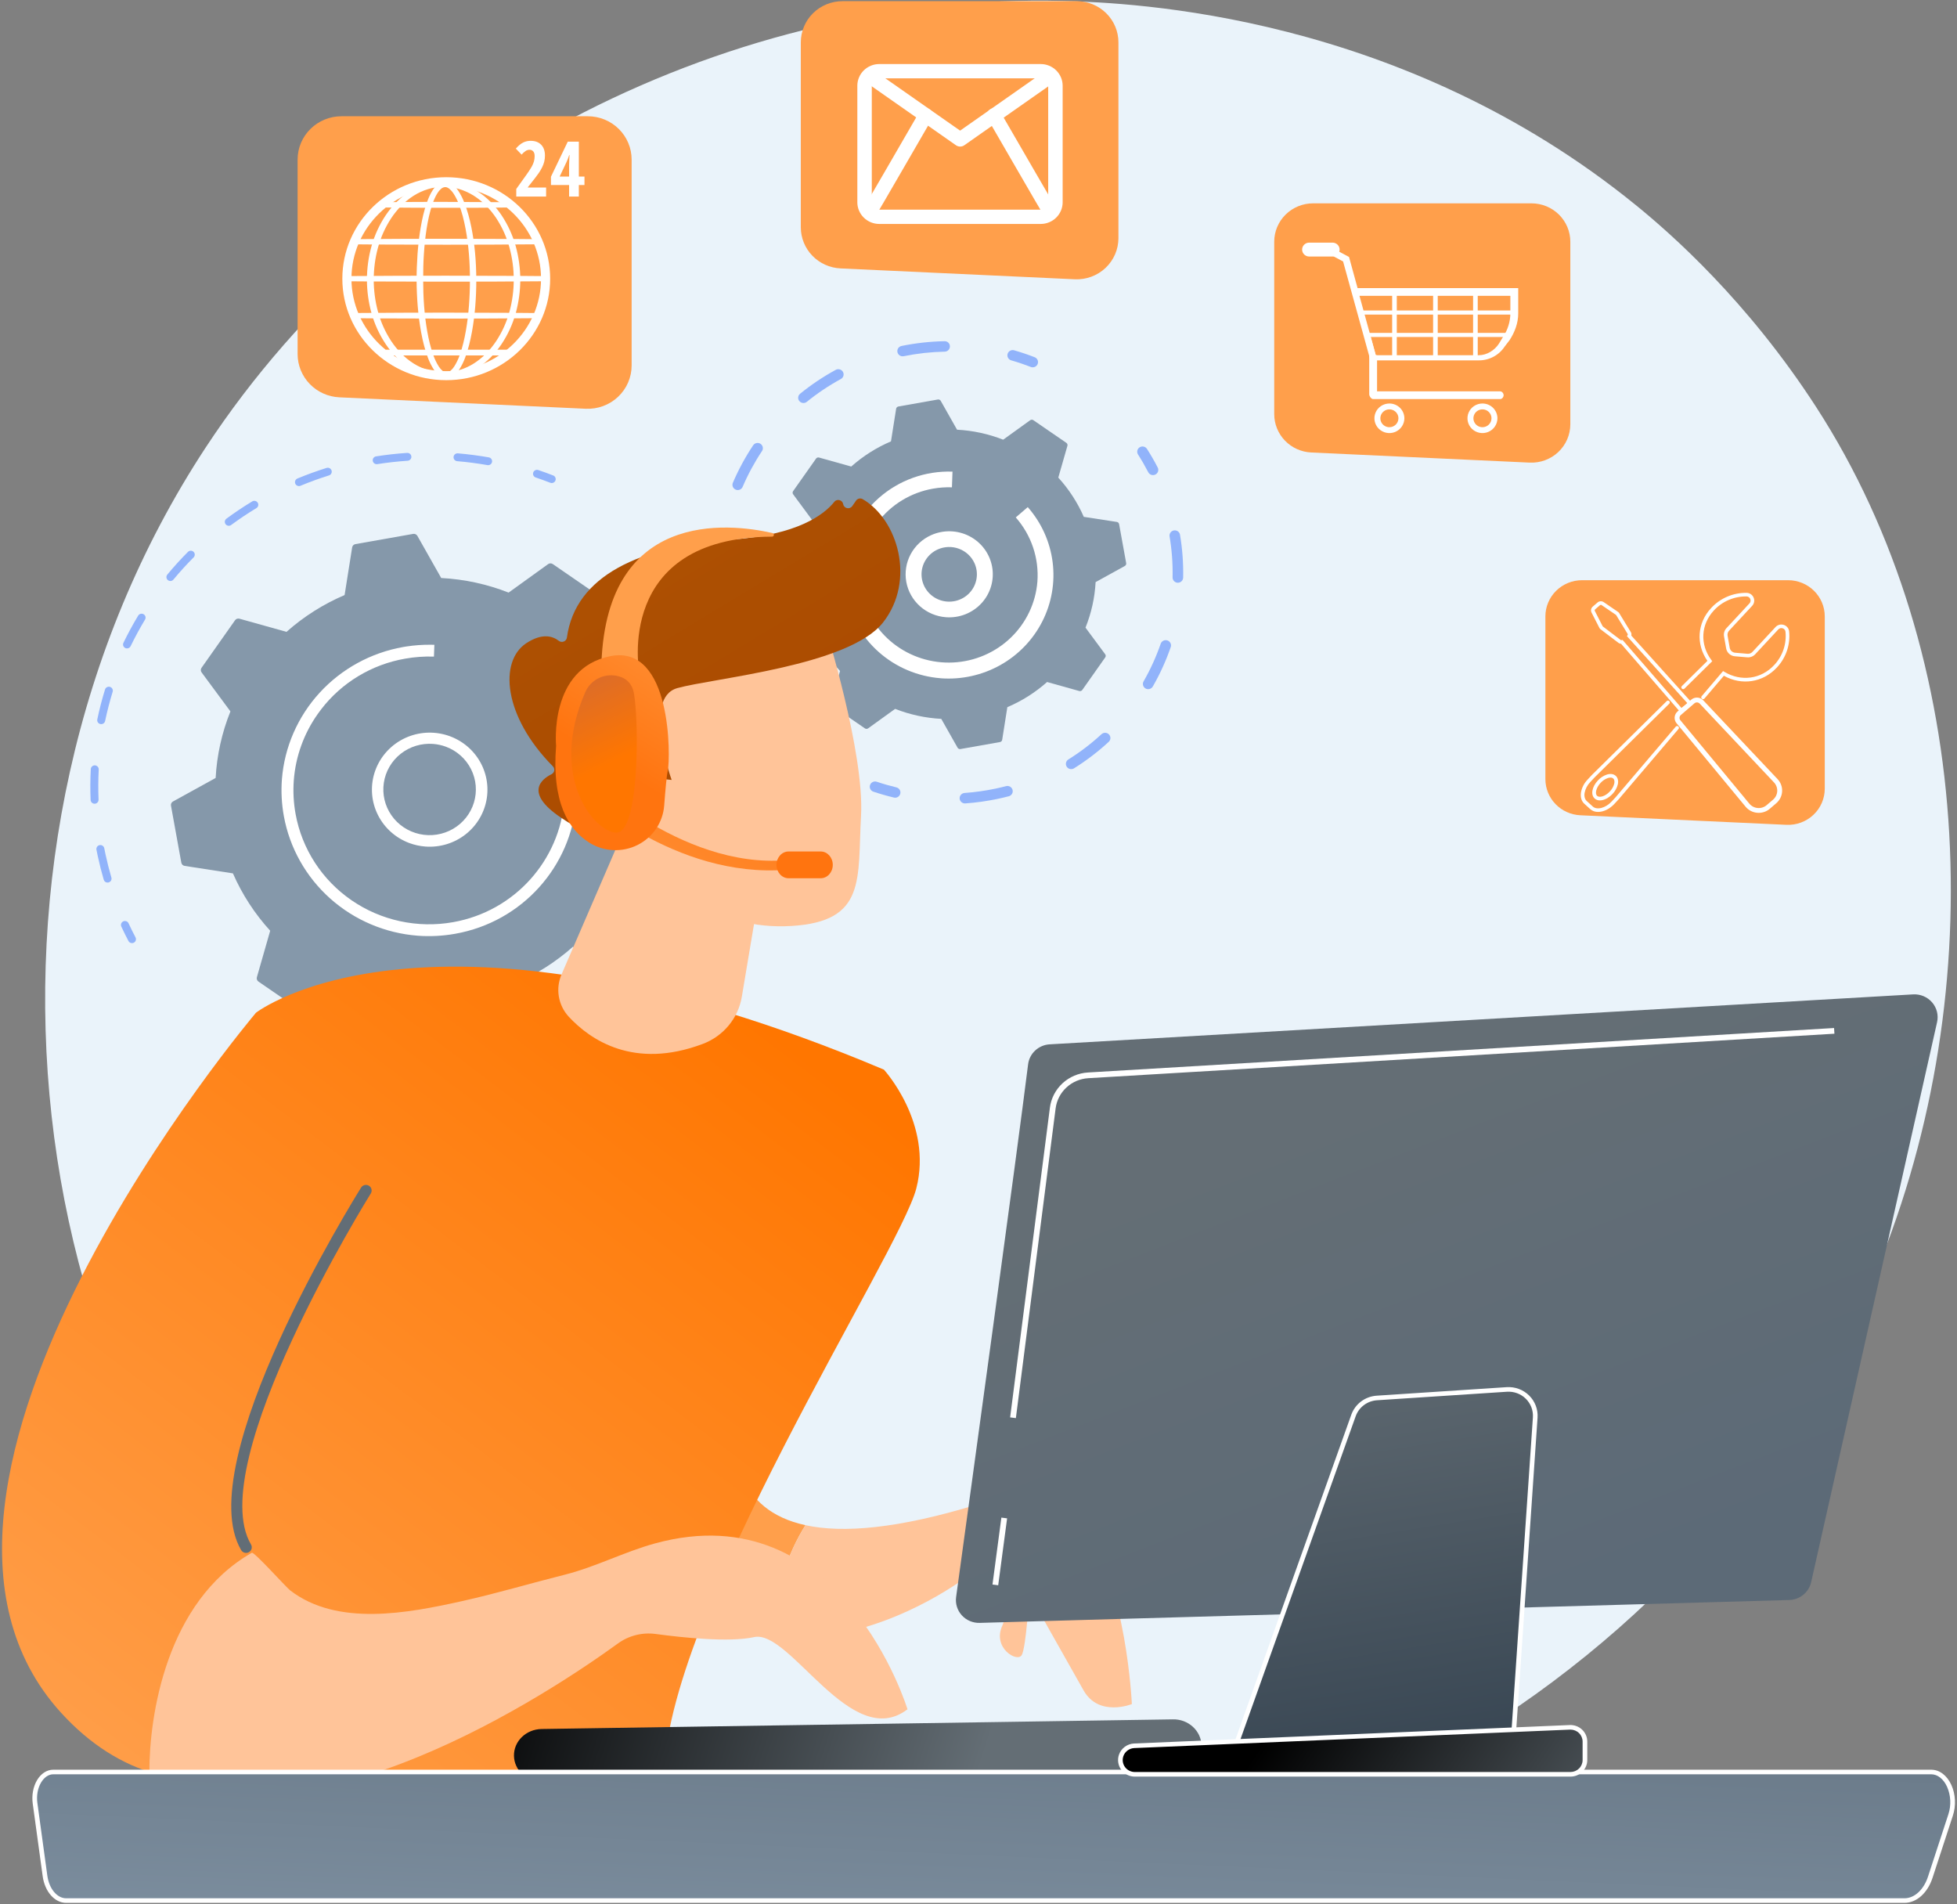 <svg width="481" height="468" viewBox="0 0 481 468" fill="none" xmlns="http://www.w3.org/2000/svg">
<rect x="0" y="0" width="481" height="468" fill="#808080" stroke="none"/>
<path d="M459.851 315.534C414.408 421.18 293.356 480.363 188.379 464.399C171.301 461.8 124.469 454.062 83.006 417.556C3.191 347.278 -13.878 208.123 50.507 110.05C97.368 38.673 181.372 -1.788 261.19 0.235C278.383 0.672 344.276 3.358 402.181 50.502C410.688 57.427 429.447 73.881 446.354 99.985C486.054 161.283 489.467 246.683 459.851 315.534Z" fill="#EAF3FA"/>
<path d="M176.998 154.214C176.838 154.202 176.683 154.152 176.547 154.067C176.411 153.982 176.299 153.865 176.219 153.727C175.586 152.624 174.918 151.523 174.235 150.455C174.107 150.239 174.07 149.983 174.13 149.74C174.19 149.497 174.344 149.286 174.558 149.152C174.772 149.019 175.03 148.972 175.278 149.023C175.526 149.073 175.745 149.217 175.888 149.423C176.588 150.518 177.273 151.644 177.922 152.775C178.009 152.928 178.053 153.1 178.048 153.275C178.044 153.45 177.991 153.62 177.896 153.768C177.801 153.915 177.668 154.035 177.51 154.113C177.352 154.192 177.175 154.227 176.998 154.214Z" fill="#91B3FA"/>
<path d="M99.313 275.362C97.834 275.271 96.316 275.103 94.84 274.915C94.712 274.9 94.588 274.86 94.476 274.797C94.364 274.734 94.265 274.65 94.185 274.549C94.106 274.449 94.048 274.334 94.013 274.211C93.979 274.088 93.97 273.959 93.986 273.833C94.021 273.579 94.155 273.348 94.359 273.191C94.564 273.033 94.823 272.961 95.081 272.99C96.522 273.175 98.017 273.317 99.45 273.428C100.51 273.506 101.596 273.563 102.679 273.597C102.809 273.597 102.937 273.623 103.056 273.674C103.174 273.725 103.281 273.799 103.37 273.893C103.458 273.986 103.526 274.097 103.57 274.217C103.613 274.338 103.631 274.466 103.622 274.593C103.618 274.72 103.588 274.845 103.535 274.96C103.482 275.076 103.407 275.18 103.313 275.266C103.219 275.353 103.109 275.42 102.989 275.465C102.869 275.509 102.741 275.53 102.613 275.526C101.513 275.501 100.399 275.442 99.313 275.362ZM115.097 275.003C114.855 274.984 114.629 274.878 114.462 274.704C114.295 274.53 114.2 274.301 114.195 274.061C114.189 273.822 114.274 273.589 114.433 273.408C114.592 273.226 114.813 273.11 115.054 273.081C117.491 272.794 119.95 272.391 122.365 271.885L122.575 271.841C122.703 271.809 122.836 271.803 122.967 271.822C123.097 271.842 123.222 271.888 123.334 271.956C123.446 272.025 123.543 272.115 123.619 272.222C123.695 272.329 123.748 272.449 123.776 272.577C123.803 272.704 123.804 272.836 123.779 272.963C123.753 273.091 123.702 273.213 123.628 273.32C123.554 273.428 123.458 273.52 123.347 273.59C123.236 273.661 123.112 273.708 122.982 273.73L122.772 273.774C120.299 274.293 117.781 274.705 115.286 275C115.223 275.007 115.16 275.008 115.097 275.003ZM134.718 270.248C134.497 270.231 134.288 270.14 134.126 269.99C133.964 269.841 133.858 269.641 133.826 269.424C133.794 269.207 133.838 268.986 133.95 268.797C134.062 268.608 134.236 268.462 134.443 268.383C136.817 267.493 139.168 266.483 141.433 265.383C141.663 265.292 141.919 265.29 142.15 265.378C142.381 265.466 142.57 265.637 142.678 265.857C142.786 266.077 142.806 266.329 142.734 266.563C142.661 266.797 142.501 266.995 142.287 267.117C139.968 268.243 137.56 269.277 135.129 270.187C134.998 270.237 134.858 270.258 134.718 270.248ZM152.571 260.923C152.371 260.908 152.179 260.832 152.024 260.706C151.868 260.579 151.756 260.408 151.702 260.216C151.649 260.024 151.657 259.821 151.725 259.634C151.793 259.446 151.918 259.284 152.083 259.17C154.155 257.737 156.182 256.19 158.112 254.57C158.209 254.482 158.323 254.414 158.447 254.37C158.571 254.327 158.703 254.309 158.834 254.317C158.966 254.325 159.095 254.359 159.212 254.417C159.33 254.475 159.435 254.556 159.52 254.656C159.606 254.755 159.67 254.87 159.709 254.994C159.748 255.119 159.761 255.249 159.748 255.379C159.734 255.508 159.695 255.634 159.631 255.748C159.567 255.862 159.481 255.962 159.377 256.042C157.403 257.701 155.326 259.284 153.203 260.751C153.019 260.879 152.796 260.939 152.571 260.923ZM167.575 247.564C167.365 247.55 167.166 247.468 167.008 247.331C166.911 247.248 166.831 247.147 166.774 247.034C166.716 246.921 166.682 246.797 166.673 246.671C166.663 246.545 166.68 246.418 166.72 246.297C166.761 246.177 166.825 246.066 166.909 245.97C168.564 244.083 170.154 242.092 171.626 240.059C171.776 239.85 172.005 239.71 172.261 239.668C172.516 239.626 172.779 239.686 172.989 239.835C173.2 239.984 173.342 240.21 173.385 240.462C173.427 240.715 173.366 240.973 173.216 241.182C171.708 243.266 170.082 245.301 168.386 247.233C168.287 247.347 168.161 247.437 168.02 247.494C167.879 247.552 167.727 247.576 167.575 247.564ZM178.846 231.005C178.686 230.993 178.531 230.942 178.396 230.856C178.26 230.771 178.148 230.654 178.069 230.516C177.99 230.378 177.947 230.222 177.943 230.064C177.939 229.905 177.975 229.748 178.047 229.606C179.193 227.375 180.245 225.065 181.172 222.741C181.274 222.513 181.462 222.332 181.696 222.237C181.93 222.141 182.193 222.14 182.428 222.232C182.663 222.323 182.854 222.502 182.959 222.729C183.064 222.957 183.075 223.216 182.991 223.451C182.042 225.829 180.964 228.195 179.792 230.479C179.704 230.652 179.565 230.794 179.394 230.888C179.223 230.982 179.028 231.023 178.833 231.005H178.846ZM185.705 212.243C185.657 212.239 185.609 212.232 185.561 212.221C185.436 212.193 185.318 212.141 185.213 212.068C185.108 211.995 185.018 211.902 184.95 211.795C184.881 211.688 184.835 211.568 184.813 211.443C184.792 211.318 184.795 211.19 184.824 211.066C185.384 208.625 185.831 206.131 186.156 203.647C186.196 203.399 186.333 203.176 186.536 203.026C186.74 202.876 186.995 202.81 187.248 202.842C187.5 202.874 187.73 203.002 187.888 203.199C188.046 203.395 188.121 203.645 188.096 203.895C187.763 206.424 187.305 208.984 186.73 211.483C186.679 211.712 186.546 211.916 186.355 212.055C186.164 212.195 185.928 212.262 185.691 212.243H185.705ZM187.701 192.385C187.46 192.367 187.234 192.261 187.067 192.088C186.9 191.915 186.804 191.686 186.798 191.447C186.735 188.95 186.55 186.424 186.25 183.941C186.229 183.812 186.235 183.681 186.266 183.555C186.298 183.428 186.356 183.31 186.435 183.206C186.514 183.102 186.614 183.015 186.728 182.95C186.843 182.885 186.969 182.844 187.1 182.829C187.231 182.813 187.363 182.824 187.49 182.86C187.616 182.897 187.734 182.958 187.836 183.04C187.938 183.123 188.022 183.225 188.083 183.34C188.144 183.455 188.181 183.582 188.192 183.711C188.499 186.254 188.689 188.841 188.753 191.399C188.759 191.655 188.662 191.903 188.483 192.088C188.304 192.274 188.058 192.382 187.799 192.388C187.762 192.389 187.725 192.388 187.688 192.385H187.701ZM184.733 172.648C184.532 172.634 184.341 172.558 184.185 172.432C184.03 172.306 183.917 172.135 183.864 171.943C183.181 169.525 182.392 167.119 181.497 164.789C181.441 164.668 181.412 164.538 181.409 164.405C181.407 164.273 181.432 164.141 181.484 164.019C181.535 163.896 181.612 163.786 181.708 163.694C181.805 163.602 181.92 163.53 182.045 163.484C182.171 163.438 182.305 163.417 182.439 163.424C182.573 163.431 182.704 163.465 182.824 163.524C182.945 163.584 183.051 163.666 183.137 163.768C183.224 163.869 183.288 163.987 183.326 164.114C184.241 166.497 185.056 168.962 185.749 171.437C185.816 171.683 185.782 171.946 185.654 172.167C185.526 172.388 185.315 172.55 185.066 172.618C184.953 172.649 184.836 172.659 184.72 172.648H184.733Z" fill="#91B3FA"/>
<path d="M82.583 272.391C82.515 272.385 82.448 272.373 82.383 272.355C81.126 271.994 79.857 271.6 78.612 271.175C78.487 271.137 78.371 271.075 78.27 270.991C78.169 270.908 78.087 270.806 78.027 270.691C77.968 270.575 77.932 270.449 77.922 270.32C77.913 270.191 77.93 270.061 77.972 269.939C78.015 269.816 78.082 269.703 78.169 269.607C78.257 269.51 78.363 269.432 78.481 269.377C78.6 269.322 78.729 269.291 78.86 269.285C78.991 269.28 79.121 269.301 79.244 269.347C80.46 269.758 81.7 270.145 82.928 270.495C83.159 270.563 83.356 270.712 83.482 270.914C83.608 271.116 83.654 271.357 83.612 271.591C83.57 271.825 83.442 272.035 83.253 272.181C83.064 272.328 82.826 272.401 82.587 272.386L82.583 272.391Z" fill="#91B3FA"/>
<path d="M32.369 231.775C32.203 231.763 32.042 231.709 31.903 231.618C31.764 231.527 31.65 231.402 31.573 231.256C30.974 230.114 30.388 228.934 29.837 227.747C29.776 227.631 29.741 227.504 29.731 227.374C29.722 227.244 29.74 227.114 29.783 226.991C29.826 226.868 29.894 226.754 29.982 226.658C30.071 226.561 30.178 226.483 30.298 226.429C30.418 226.374 30.548 226.344 30.68 226.341C30.812 226.337 30.943 226.36 31.066 226.407C31.188 226.455 31.3 226.527 31.394 226.618C31.488 226.709 31.562 226.819 31.613 226.939C32.152 228.099 32.723 229.253 33.309 230.367C33.389 230.52 33.426 230.691 33.417 230.862C33.408 231.034 33.352 231.2 33.257 231.343C33.161 231.486 33.028 231.602 32.872 231.678C32.716 231.754 32.543 231.788 32.369 231.775Z" fill="#91B3FA"/>
<path d="M26.363 216.891C26.164 216.877 25.974 216.803 25.819 216.679C25.664 216.554 25.551 216.386 25.496 216.197C24.942 214.3 24.451 212.355 24.034 210.42C23.919 209.887 23.812 209.356 23.708 208.825C23.683 208.7 23.684 208.572 23.71 208.448C23.735 208.324 23.786 208.206 23.858 208.101C23.93 207.996 24.022 207.906 24.129 207.836C24.236 207.766 24.356 207.718 24.482 207.694C24.608 207.67 24.738 207.671 24.863 207.696C24.989 207.721 25.109 207.771 25.215 207.842C25.321 207.913 25.413 208.004 25.483 208.11C25.554 208.216 25.603 208.334 25.627 208.459C25.73 208.978 25.836 209.498 25.947 210.02C26.353 211.909 26.835 213.807 27.376 215.662C27.412 215.784 27.422 215.911 27.408 216.037C27.393 216.163 27.354 216.285 27.292 216.396C27.23 216.507 27.146 216.604 27.046 216.683C26.945 216.762 26.83 216.821 26.707 216.856C26.595 216.888 26.479 216.9 26.363 216.891ZM23.173 197.517C22.934 197.499 22.711 197.394 22.544 197.224C22.378 197.054 22.281 196.829 22.271 196.593C22.167 194.077 22.183 191.524 22.316 189.005C22.329 188.75 22.444 188.51 22.637 188.339C22.829 188.167 23.082 188.078 23.34 188.091C23.597 188.108 23.838 188.224 24.01 188.412C24.183 188.601 24.275 188.849 24.266 189.103C24.136 191.56 24.123 194.052 24.223 196.507C24.23 196.634 24.21 196.762 24.166 196.881C24.122 197.001 24.055 197.111 23.968 197.205C23.881 197.3 23.776 197.376 23.659 197.429C23.541 197.483 23.415 197.513 23.286 197.519C23.25 197.525 23.211 197.524 23.173 197.522V197.517ZM24.801 177.954C24.758 177.951 24.716 177.945 24.674 177.937C24.42 177.885 24.197 177.736 24.055 177.522C23.912 177.307 23.862 177.046 23.914 176.795C24.427 174.328 25.067 171.857 25.812 169.449C25.887 169.203 26.059 168.996 26.288 168.875C26.518 168.754 26.787 168.728 27.036 168.803C27.285 168.878 27.494 169.047 27.617 169.274C27.739 169.5 27.766 169.766 27.69 170.012C26.964 172.373 26.341 174.777 25.837 177.187C25.789 177.417 25.657 177.623 25.466 177.764C25.275 177.906 25.038 177.973 24.801 177.954ZM31.142 159.35C31.023 159.341 30.907 159.31 30.8 159.259C30.684 159.205 30.58 159.128 30.494 159.034C30.408 158.94 30.342 158.83 30.299 158.71C30.256 158.591 30.238 158.464 30.244 158.337C30.251 158.211 30.284 158.087 30.339 157.972C31.439 155.699 32.657 153.452 33.963 151.288C34.096 151.069 34.312 150.91 34.563 150.847C34.814 150.784 35.08 150.823 35.303 150.954C35.526 151.085 35.686 151.298 35.75 151.546C35.813 151.794 35.775 152.057 35.642 152.277C34.368 154.388 33.178 156.585 32.103 158.804C32.017 158.982 31.878 159.129 31.705 159.227C31.532 159.325 31.332 159.368 31.133 159.35H31.142ZM41.802 142.785C41.624 142.772 41.453 142.71 41.307 142.607C41.161 142.505 41.047 142.364 40.977 142.202C40.907 142.04 40.883 141.861 40.908 141.686C40.933 141.512 41.006 141.347 41.119 141.21C42.733 139.264 44.459 137.369 46.253 135.573C46.438 135.415 46.678 135.332 46.923 135.339C47.169 135.347 47.402 135.446 47.577 135.616C47.752 135.785 47.856 136.014 47.869 136.256C47.881 136.498 47.801 136.736 47.645 136.922C45.894 138.674 44.208 140.526 42.632 142.426C42.532 142.548 42.404 142.645 42.258 142.708C42.112 142.77 41.952 142.797 41.794 142.785H41.802ZM56.153 129.21C55.955 129.194 55.766 129.12 55.612 128.996C55.458 128.872 55.345 128.705 55.29 128.517C55.234 128.328 55.238 128.128 55.3 127.942C55.363 127.755 55.482 127.592 55.641 127.474C57.68 125.969 59.816 124.537 61.994 123.222C62.215 123.088 62.481 123.046 62.733 123.105C62.858 123.135 62.976 123.188 63.08 123.262C63.184 123.337 63.272 123.431 63.339 123.539C63.407 123.647 63.452 123.767 63.472 123.892C63.492 124.018 63.487 124.145 63.458 124.269C63.428 124.392 63.374 124.509 63.298 124.611C63.223 124.714 63.128 124.801 63.018 124.868C60.892 126.152 58.807 127.55 56.816 129.021C56.625 129.161 56.39 129.229 56.153 129.21ZM73.402 119.455C73.183 119.439 72.975 119.351 72.812 119.204C72.65 119.058 72.542 118.862 72.507 118.647C72.471 118.433 72.51 118.213 72.617 118.023C72.723 117.833 72.892 117.684 73.094 117.6C75.443 116.624 77.876 115.745 80.3 114.985C80.544 114.918 80.805 114.948 81.027 115.068C81.249 115.187 81.416 115.387 81.493 115.625C81.569 115.864 81.549 116.122 81.436 116.346C81.323 116.57 81.127 116.742 80.889 116.826C78.513 117.568 76.146 118.426 73.853 119.381C73.709 119.443 73.552 119.471 73.395 119.462L73.402 119.455ZM92.516 114.071C92.276 114.054 92.051 113.951 91.883 113.781C91.716 113.611 91.618 113.386 91.608 113.149C91.598 112.911 91.677 112.679 91.829 112.496C91.982 112.313 92.198 112.191 92.436 112.155C94.955 111.757 97.521 111.471 100.066 111.304C100.194 111.295 100.323 111.312 100.444 111.353C100.566 111.393 100.678 111.457 100.775 111.541C100.871 111.624 100.95 111.725 101.007 111.839C101.064 111.953 101.098 112.076 101.106 112.203C101.115 112.329 101.098 112.456 101.057 112.576C101.016 112.696 100.951 112.807 100.866 112.902C100.782 112.998 100.679 113.076 100.564 113.132C100.449 113.188 100.324 113.221 100.196 113.23C97.713 113.398 95.204 113.673 92.743 114.061C92.666 114.075 92.587 114.081 92.509 114.078L92.516 114.071ZM119.909 114.317C119.876 114.315 119.842 114.311 119.809 114.305C117.353 113.87 114.856 113.545 112.373 113.337C112.245 113.327 112.12 113.292 112.006 113.235C111.891 113.177 111.79 113.098 111.707 113.001C111.623 112.905 111.56 112.793 111.521 112.673C111.481 112.552 111.466 112.425 111.476 112.299C111.486 112.172 111.522 112.049 111.58 111.936C111.638 111.824 111.719 111.723 111.816 111.641C111.914 111.559 112.027 111.496 112.149 111.457C112.271 111.418 112.4 111.403 112.528 111.413H112.538C115.076 111.626 117.638 111.96 120.154 112.403C120.399 112.449 120.617 112.585 120.764 112.784C120.911 112.982 120.976 113.229 120.945 113.474C120.913 113.718 120.789 113.942 120.596 114.098C120.404 114.255 120.158 114.333 119.909 114.317Z" fill="#91B3FA"/>
<path d="M135.546 118.71C135.448 118.703 135.351 118.681 135.259 118.646C134.064 118.182 132.853 117.74 131.635 117.331C131.399 117.241 131.208 117.064 131.101 116.838C130.994 116.612 130.98 116.354 131.061 116.118C131.142 115.881 131.313 115.686 131.538 115.571C131.762 115.456 132.023 115.432 132.265 115.503C133.512 115.923 134.762 116.374 135.978 116.852C136.192 116.938 136.368 117.098 136.475 117.301C136.581 117.504 136.611 117.737 136.559 117.96C136.507 118.183 136.377 118.38 136.191 118.517C136.006 118.654 135.777 118.721 135.546 118.706V118.71Z" fill="#91B3FA"/>
<path d="M135.862 138.622C135.693 138.506 135.492 138.445 135.287 138.448C135.081 138.45 134.882 138.516 134.716 138.636L125.007 145.633C119.719 143.556 114.124 142.344 108.441 142.047L102.585 131.692C102.485 131.515 102.331 131.373 102.145 131.286C101.959 131.199 101.751 131.172 101.548 131.208L87.356 133.717C87.154 133.753 86.968 133.85 86.824 133.995C86.68 134.14 86.586 134.326 86.554 134.526L84.697 146.24C79.471 148.468 74.647 151.522 70.416 155.283L58.851 152.048C58.653 151.993 58.443 152 58.25 152.068C58.056 152.136 57.889 152.262 57.772 152.429L49.535 164.114C49.417 164.28 49.355 164.479 49.358 164.682C49.36 164.884 49.426 165.081 49.547 165.245L56.634 174.831C54.532 180.052 53.305 185.577 53.002 191.187L42.514 196.971C42.335 197.07 42.191 197.221 42.103 197.404C42.015 197.588 41.987 197.793 42.024 197.993L44.565 212.007C44.602 212.207 44.7 212.39 44.848 212.532C44.995 212.674 45.183 212.766 45.386 212.798L57.249 214.635C59.507 219.795 62.6 224.556 66.408 228.734L63.136 240.161C63.08 240.356 63.087 240.564 63.157 240.755C63.226 240.946 63.353 241.111 63.522 241.227L75.352 249.351C75.521 249.467 75.722 249.529 75.928 249.526C76.133 249.524 76.334 249.459 76.5 249.339L86.207 242.341C91.495 244.417 97.09 245.628 102.773 245.928L108.631 256.283C108.731 256.46 108.885 256.602 109.07 256.688C109.256 256.775 109.465 256.803 109.667 256.767L123.859 254.258C124.061 254.221 124.247 254.124 124.391 253.979C124.534 253.834 124.628 253.648 124.66 253.448L126.513 241.729C131.739 239.501 136.562 236.447 140.792 232.686L152.358 235.922C152.555 235.977 152.766 235.97 152.959 235.902C153.152 235.833 153.32 235.707 153.437 235.541L161.676 223.857C161.793 223.691 161.855 223.492 161.852 223.289C161.85 223.086 161.783 222.889 161.662 222.726L154.574 213.14C156.679 207.919 157.906 202.395 158.207 196.784L168.695 191C168.874 190.901 169.018 190.75 169.106 190.566C169.195 190.383 169.223 190.177 169.187 189.977L166.644 175.964C166.608 175.765 166.509 175.581 166.362 175.439C166.215 175.297 166.027 175.205 165.824 175.174L153.955 173.344C151.698 168.185 148.605 163.423 144.797 159.246L148.073 147.827C148.129 147.632 148.122 147.424 148.053 147.233C147.983 147.042 147.856 146.877 147.687 146.761L135.862 138.622Z" fill="#8598AA"/>
<path d="M104.566 208.044C103.199 207.942 101.853 207.648 100.57 207.169C97.216 205.912 94.469 203.447 92.88 200.271C91.292 197.095 90.98 193.443 92.008 190.049C93.036 186.655 95.328 183.772 98.421 181.978C101.515 180.184 105.182 179.613 108.684 180.38C112.187 181.147 115.266 183.195 117.301 186.112C119.337 189.029 120.178 192.599 119.656 196.103C119.135 199.608 117.289 202.788 114.489 205.003C111.69 207.218 108.144 208.305 104.566 208.044ZM106.445 182.819C103.578 182.606 100.735 183.472 98.49 185.244C96.243 187.016 94.761 189.563 94.34 192.371C93.918 195.179 94.59 198.04 96.219 200.379C97.849 202.718 100.315 204.36 103.122 204.976C105.928 205.592 108.867 205.136 111.346 203.699C113.826 202.262 115.662 199.951 116.485 197.231C117.309 194.511 117.058 191.584 115.784 189.04C114.51 186.495 112.307 184.521 109.618 183.516C108.596 183.134 107.524 182.9 106.435 182.819H106.445Z" fill="white"/>
<path d="M102.692 229.958C94.683 229.345 87.106 226.127 81.148 220.807C75.19 215.488 71.187 208.367 69.766 200.561C69.222 197.578 69.062 194.54 69.289 191.518C69.91 183.611 73.169 176.13 78.557 170.248C83.944 164.366 91.156 160.414 99.062 159.012C99.311 158.968 99.56 158.926 99.81 158.888C101.854 158.569 103.922 158.422 105.992 158.448C106.248 158.448 106.504 158.458 106.761 158.467L106.658 161.362C104.287 161.282 101.914 161.452 99.579 161.868C91.354 163.297 83.981 167.745 78.938 174.319C78.654 174.69 78.376 175.067 78.105 175.45C74.696 180.259 72.66 185.885 72.213 191.739C72.004 194.516 72.152 197.309 72.652 200.05C73.423 204.303 75.036 208.365 77.397 212.003C79.758 215.641 82.822 218.784 86.414 221.252C90.006 223.721 94.055 225.467 98.33 226.39C102.605 227.314 107.023 227.397 111.331 226.634C126.6 223.937 137.587 211.304 138.69 196.689C139.014 192.351 138.465 187.993 137.075 183.866C135.685 179.738 133.481 175.923 130.59 172.641L132.81 170.737C135.953 174.31 138.349 178.461 139.861 182.952C141.372 187.443 141.968 192.184 141.616 196.904C140.42 212.804 128.465 226.547 111.846 229.486C108.827 230.022 105.752 230.181 102.692 229.958Z" fill="white"/>
<path d="M283.289 116.761C283.066 116.744 282.851 116.672 282.664 116.549C282.478 116.426 282.327 116.258 282.226 116.061C281.457 114.572 280.612 113.103 279.71 111.695C279.526 111.407 279.465 111.058 279.541 110.726C279.617 110.393 279.824 110.104 280.116 109.922C280.407 109.74 280.761 109.68 281.097 109.755C281.434 109.83 281.727 110.034 281.911 110.323C282.856 111.796 283.742 113.336 284.546 114.896C284.624 115.046 284.671 115.21 284.684 115.378C284.697 115.547 284.677 115.716 284.624 115.876C284.571 116.037 284.487 116.186 284.375 116.314C284.264 116.442 284.128 116.547 283.976 116.624C283.764 116.731 283.527 116.778 283.289 116.761Z" fill="#91B3FA"/>
<path d="M237.062 197.442C236.736 197.416 236.431 197.269 236.209 197.032C235.987 196.794 235.864 196.483 235.864 196.159C235.864 195.836 235.987 195.525 236.209 195.287C236.431 195.05 236.736 194.903 237.062 194.877C239.605 194.697 242.132 194.344 244.626 193.82C245.507 193.635 246.378 193.431 247.239 193.208C247.406 193.158 247.582 193.143 247.756 193.162C247.929 193.181 248.097 193.234 248.25 193.319C248.402 193.403 248.536 193.517 248.642 193.654C248.749 193.79 248.827 193.946 248.872 194.113C248.916 194.28 248.926 194.454 248.901 194.625C248.876 194.796 248.817 194.96 248.726 195.107C248.636 195.255 248.516 195.383 248.374 195.484C248.233 195.585 248.072 195.656 247.901 195.695C247 195.93 246.089 196.143 245.169 196.336C242.559 196.883 239.913 197.253 237.251 197.442C237.188 197.447 237.125 197.447 237.062 197.442ZM263.173 189.011C262.902 188.988 262.646 188.882 262.439 188.709C262.232 188.535 262.086 188.302 262.02 188.042C261.954 187.782 261.971 187.508 262.071 187.258C262.17 187.009 262.346 186.796 262.573 186.65C265.485 184.834 268.216 182.752 270.732 180.43C270.857 180.315 271.003 180.225 271.163 180.165C271.323 180.106 271.494 180.079 271.665 180.084C271.836 180.09 272.004 180.129 272.159 180.199C272.315 180.269 272.455 180.368 272.572 180.491C272.689 180.615 272.78 180.76 272.84 180.918C272.9 181.076 272.928 181.244 272.922 181.413C272.916 181.581 272.877 181.747 272.806 181.901C272.735 182.055 272.634 182.193 272.509 182.308C269.876 184.74 267.017 186.922 263.97 188.825C263.731 188.969 263.451 189.032 263.173 189.004V189.011ZM282.111 169.368C281.919 169.353 281.733 169.296 281.566 169.2C281.417 169.117 281.287 169.005 281.182 168.872C281.076 168.739 280.999 168.587 280.953 168.424C280.908 168.261 280.895 168.091 280.916 167.924C280.937 167.756 280.992 167.595 281.076 167.448C282.773 164.487 284.185 161.377 285.296 158.157C285.415 157.844 285.653 157.59 285.959 157.447C286.265 157.305 286.615 157.285 286.935 157.392C287.255 157.5 287.52 157.726 287.675 158.023C287.829 158.321 287.861 158.665 287.762 158.985C286.599 162.358 285.119 165.615 283.341 168.716C283.219 168.928 283.039 169.101 282.821 169.215C282.603 169.33 282.357 169.381 282.111 169.362V169.368ZM289.407 143.206C289.075 143.181 288.765 143.032 288.541 142.788C288.317 142.545 288.196 142.226 288.203 141.897C288.273 138.496 288.021 135.096 287.45 131.741C287.42 131.419 287.515 131.097 287.715 130.84C287.916 130.584 288.206 130.411 288.53 130.357C288.853 130.303 289.185 130.372 289.46 130.549C289.735 130.726 289.931 130.999 290.011 131.313C290.61 134.826 290.874 138.387 290.8 141.949C290.793 142.29 290.649 142.614 290.4 142.851C290.151 143.087 289.817 143.216 289.472 143.209L289.407 143.206Z" fill="#91B3FA"/>
<path d="M219.95 196.042C219.879 196.037 219.809 196.026 219.74 196.01C218.016 195.6 216.295 195.106 214.616 194.54C214.3 194.421 214.042 194.186 213.898 193.884C213.754 193.582 213.735 193.236 213.845 192.92C213.954 192.604 214.184 192.342 214.486 192.19C214.787 192.038 215.136 192.008 215.46 192.106C217.055 192.646 218.705 193.118 220.341 193.509C220.653 193.59 220.924 193.782 221.101 194.049C221.277 194.315 221.348 194.637 221.298 194.952C221.248 195.267 221.082 195.552 220.831 195.753C220.581 195.954 220.263 196.056 219.941 196.039L219.95 196.042Z" fill="#91B3FA"/>
<path d="M183.15 167.616C182.928 167.6 182.714 167.528 182.528 167.407C182.343 167.287 182.192 167.121 182.089 166.926C181.278 165.38 180.527 163.771 179.859 162.146C179.729 161.83 179.732 161.476 179.867 161.162C180.001 160.848 180.257 160.6 180.577 160.472C180.897 160.344 181.255 160.347 181.573 160.48C181.891 160.613 182.142 160.865 182.272 161.181C182.909 162.731 183.626 164.265 184.402 165.743C184.508 165.946 184.557 166.173 184.545 166.401C184.533 166.629 184.459 166.85 184.331 167.041C184.204 167.232 184.027 167.386 183.82 167.487C183.612 167.588 183.381 167.632 183.15 167.616Z" fill="#91B3FA"/>
<path d="M177.027 146.784C176.72 146.759 176.432 146.629 176.213 146.414C175.994 146.2 175.859 145.916 175.832 145.613C175.563 142.569 175.543 139.508 175.772 136.461C175.806 136.011 175.846 135.567 175.89 135.129C175.935 134.794 176.107 134.489 176.372 134.275C176.636 134.061 176.973 133.954 177.314 133.977C177.485 133.994 177.65 134.043 177.8 134.123C177.951 134.203 178.084 134.311 178.193 134.442C178.301 134.572 178.382 134.723 178.432 134.884C178.481 135.046 178.498 135.215 178.481 135.383C178.438 135.805 178.402 136.226 178.37 136.651C178.151 139.564 178.17 142.488 178.428 145.398C178.443 145.566 178.424 145.735 178.373 145.896C178.321 146.057 178.238 146.207 178.129 146.336C178.019 146.466 177.884 146.572 177.732 146.65C177.581 146.728 177.415 146.776 177.244 146.79C177.172 146.794 177.099 146.792 177.027 146.784ZM181.23 120.429C181.089 120.418 180.951 120.384 180.821 120.329C180.663 120.263 180.52 120.168 180.399 120.048C180.279 119.927 180.184 119.785 180.119 119.628C180.055 119.471 180.023 119.304 180.024 119.135C180.025 118.966 180.06 118.798 180.127 118.643C181.507 115.417 183.184 112.323 185.136 109.399C185.332 109.127 185.627 108.94 185.959 108.878C186.291 108.817 186.635 108.885 186.917 109.069C187.199 109.253 187.398 109.538 187.472 109.864C187.545 110.19 187.487 110.531 187.31 110.816C185.447 113.608 183.847 116.563 182.528 119.643C182.423 119.89 182.242 120.099 182.011 120.24C181.779 120.381 181.509 120.447 181.237 120.429H181.23ZM197.378 99.039C197.119 99.02 196.872 98.924 196.668 98.765C196.464 98.606 196.313 98.39 196.235 98.145C196.156 97.901 196.154 97.639 196.227 97.393C196.3 97.147 196.447 96.928 196.647 96.765C199.387 94.539 202.33 92.568 205.439 90.878C205.741 90.722 206.093 90.688 206.42 90.785C206.747 90.883 207.022 91.102 207.186 91.398C207.35 91.693 207.391 92.04 207.299 92.364C207.207 92.689 206.99 92.965 206.694 93.132C203.727 94.745 200.918 96.626 198.302 98.749C198.044 98.96 197.712 99.064 197.378 99.039ZM221.762 87.561C221.448 87.54 221.152 87.407 220.929 87.187C220.707 86.967 220.573 86.675 220.552 86.365C220.531 86.054 220.625 85.747 220.816 85.5C221.007 85.252 221.283 85.082 221.591 85.02C225.065 84.313 228.598 83.922 232.144 83.852C232.316 83.844 232.488 83.872 232.649 83.932C232.81 83.992 232.956 84.084 233.081 84.201C233.205 84.319 233.303 84.46 233.37 84.617C233.437 84.773 233.472 84.941 233.471 85.111C233.474 85.28 233.444 85.448 233.382 85.605C233.32 85.762 233.227 85.906 233.108 86.027C232.99 86.149 232.848 86.246 232.691 86.314C232.535 86.382 232.366 86.418 232.195 86.421C228.809 86.49 225.436 86.864 222.119 87.539C222.002 87.563 221.882 87.57 221.762 87.561Z" fill="#91B3FA"/>
<path d="M253.732 90.269C253.601 90.26 253.472 90.231 253.349 90.183C251.778 89.569 250.161 89.023 248.54 88.557C248.209 88.462 247.929 88.241 247.763 87.942C247.597 87.643 247.557 87.291 247.654 86.964C247.75 86.637 247.975 86.361 248.277 86.196C248.58 86.032 248.936 85.993 249.268 86.089C250.965 86.576 252.661 87.148 254.308 87.79C254.597 87.904 254.835 88.116 254.98 88.388C255.124 88.66 255.166 88.974 255.096 89.273C255.027 89.573 254.851 89.838 254.601 90.02C254.351 90.203 254.042 90.291 253.732 90.269Z" fill="#91B3FA"/>
<path d="M253.99 103.268C253.876 103.187 253.739 103.143 253.599 103.143C253.458 103.143 253.321 103.187 253.207 103.268L246.565 108.055C242.946 106.634 239.117 105.805 235.228 105.601L231.222 98.519C231.154 98.397 231.05 98.298 230.923 98.238C230.795 98.177 230.652 98.158 230.513 98.182L220.804 99.899C220.666 99.924 220.539 99.991 220.441 100.09C220.343 100.19 220.278 100.316 220.256 100.453L218.989 108.469C215.413 109.993 212.114 112.083 209.22 114.656L201.308 112.442C201.172 112.404 201.028 112.409 200.896 112.456C200.764 112.503 200.65 112.589 200.57 112.704L194.934 120.696C194.852 120.809 194.808 120.944 194.808 121.083C194.808 121.222 194.852 121.357 194.934 121.47L199.782 128.028C198.343 131.6 197.504 135.381 197.298 139.22L190.125 143.176C190.002 143.244 189.903 143.347 189.842 143.473C189.781 143.598 189.76 143.739 189.783 143.876L191.523 153.462C191.548 153.599 191.615 153.724 191.715 153.822C191.816 153.919 191.945 153.982 192.084 154.003L200.203 155.254C201.746 158.784 203.863 162.042 206.469 164.899L204.228 172.712C204.191 172.845 204.196 172.986 204.243 173.117C204.29 173.247 204.377 173.36 204.491 173.44L212.586 179.004C212.702 179.083 212.839 179.124 212.979 179.122C213.12 179.121 213.256 179.077 213.37 178.996L220.012 174.209C223.63 175.63 227.459 176.458 231.348 176.662L235.355 183.744C235.423 183.866 235.528 183.963 235.655 184.024C235.782 184.084 235.925 184.104 236.063 184.082L245.774 182.363C245.912 182.339 246.04 182.273 246.138 182.174C246.236 182.075 246.3 181.947 246.321 181.81L247.588 173.792C251.163 172.27 254.463 170.181 257.357 167.607L265.269 169.82C265.404 169.857 265.548 169.852 265.68 169.805C265.813 169.759 265.927 169.673 266.008 169.56L271.644 161.568C271.725 161.454 271.768 161.319 271.768 161.18C271.768 161.041 271.725 160.905 271.644 160.792L266.799 154.244C268.238 150.672 269.078 146.891 269.284 143.052L276.457 139.096C276.58 139.028 276.679 138.925 276.74 138.799C276.801 138.674 276.822 138.533 276.798 138.396L275.058 128.81C275.034 128.673 274.967 128.547 274.867 128.449C274.766 128.352 274.637 128.288 274.498 128.267L266.379 127.018C264.836 123.487 262.719 120.23 260.113 117.373L262.355 109.56C262.393 109.427 262.387 109.285 262.34 109.154C262.293 109.023 262.206 108.91 262.091 108.83L253.99 103.268Z" fill="#8598AA"/>
<path d="M232.519 151.687C230.144 151.516 227.893 150.569 226.124 148.994C224.355 147.419 223.168 145.307 222.751 142.991C222.334 140.676 222.711 138.289 223.822 136.209C224.933 134.128 226.714 132.473 228.885 131.505C230.371 130.84 231.992 130.52 233.623 130.568C235.254 130.616 236.852 131.032 238.295 131.783C239.739 132.534 240.99 133.6 241.952 134.901C242.914 136.202 243.563 137.703 243.849 139.289C244.134 140.875 244.049 142.504 243.599 144.053C243.15 145.602 242.348 147.028 241.255 148.224C240.162 149.42 238.806 150.354 237.292 150.954C235.778 151.554 234.145 151.805 232.518 151.687H232.519ZM230.497 135.02C229.271 135.568 228.237 136.462 227.526 137.59C226.814 138.717 226.457 140.028 226.5 141.356C226.543 142.684 226.984 143.969 227.767 145.05C228.55 146.131 229.64 146.958 230.899 147.427C232.158 147.896 233.53 147.985 234.841 147.685C236.151 147.384 237.342 146.706 238.263 145.738C239.184 144.769 239.793 143.552 240.013 142.241C240.233 140.931 240.055 139.585 239.501 138.374C238.756 136.752 237.39 135.487 235.702 134.859C234.014 134.23 232.142 134.288 230.497 135.02Z" fill="white"/>
<path d="M231.232 166.683C225.542 166.25 220.158 163.965 215.924 160.187C211.69 156.409 208.845 151.351 207.834 145.805C207.448 143.686 207.333 141.528 207.493 139.38C208.008 132.834 211.064 126.737 216.024 122.363C220.983 117.988 227.463 115.675 234.109 115.905L233.971 119.76C232.417 119.707 230.861 119.816 229.331 120.087C223.881 121.037 219.004 124.006 215.697 128.387L215.549 128.586C215.448 128.722 215.349 128.857 215.252 128.997C213.017 132.15 211.683 135.838 211.39 139.676C211.254 141.496 211.35 143.327 211.677 145.124C212.629 150.279 215.448 154.916 219.608 158.169C223.768 161.423 228.984 163.072 234.285 162.808C239.585 162.544 244.607 160.385 248.414 156.734C252.221 153.082 254.553 148.189 254.974 142.965C255.188 140.114 254.83 137.25 253.918 134.536C253.007 131.823 251.56 129.315 249.662 127.156L252.607 124.626C255.955 128.434 258.082 133.138 258.719 138.142C259.355 143.145 258.471 148.222 256.18 152.729C253.888 157.236 250.292 160.969 245.848 163.455C241.404 165.94 236.313 167.066 231.22 166.69L231.232 166.683Z" fill="white"/>
<path d="M197.963 374.82C164.111 367.449 189.612 317.867 190.815 315.948L130.149 336.982C130.149 336.982 124.732 365.805 162.483 392.333C172.034 399.044 181.698 401.944 190.808 402.527C190.186 390.957 193.656 381.706 197.963 374.82Z" fill="url(#paint0_linear_402_1005)"/>
<path d="M266.868 377.102C256.92 365.101 240.416 369.669 240.416 369.669C220.747 375.717 207.168 376.825 197.963 374.82C193.656 381.707 190.186 390.957 190.807 402.528C210.521 403.804 227.636 394.265 235.381 389.077C238.169 387.209 241.972 387.817 243.943 390.513C245.946 393.252 247.659 396.714 246.368 399.487C243.821 404.957 250.023 408.665 251.127 406.738C252.232 404.811 252.972 391.714 252.972 391.714C252.972 391.714 262.572 408.847 266.344 415.454C270.117 422.06 278.196 418.784 278.196 418.784C278.196 418.784 276.815 389.104 266.868 377.102Z" fill="#FFC499"/>
<path d="M62.933 248.87C62.933 248.87 105.528 215.739 217.247 262.865C217.247 262.865 229.33 276.017 225.214 292.06C221.098 308.102 162.916 397.313 163.196 437.33C163.196 437.33 121.159 465.759 62.537 444.373C62.544 444.373 36.151 340.452 62.933 248.87Z" fill="url(#paint1_linear_402_1005)"/>
<path d="M153.314 204.076L138.029 239.442C137.278 241.159 137.043 243.054 137.353 244.899C137.663 246.744 138.505 248.462 139.778 249.848C145.059 255.534 155.774 262.933 172.739 256.545C175.221 255.611 177.412 254.052 179.093 252.023C180.775 249.993 181.889 247.565 182.325 244.978L188.827 206.219L153.314 204.076Z" fill="#FFC499"/>
<path d="M61.894 381.601C49.564 360.693 91.358 293.92 91.358 293.92L62.933 248.865C62.933 248.865 -35.641 365.107 14.934 420.834C22.186 428.821 30.076 433.6 38.272 435.946C40.318 406.837 52.467 390.231 61.894 381.601Z" fill="url(#paint2_linear_402_1005)"/>
<path d="M60.875 381.575C60.575 381.662 60.254 381.648 59.964 381.534C59.673 381.42 59.43 381.213 59.273 380.946C46.666 359.565 87.032 294.613 88.755 291.849C88.95 291.538 89.263 291.315 89.624 291.231C89.985 291.147 90.365 291.207 90.681 291.4C90.996 291.592 91.222 291.901 91.307 292.257C91.392 292.614 91.331 292.989 91.136 293.301C90.722 293.962 49.921 359.597 61.69 379.556C61.798 379.737 61.863 379.94 61.88 380.15C61.896 380.36 61.864 380.57 61.785 380.766C61.707 380.961 61.584 381.136 61.426 381.277C61.268 381.418 61.08 381.522 60.875 381.58V381.575Z" fill="#626D76"/>
<path d="M160.999 379.298C153.436 381.369 146.399 385.082 138.798 386.992C130.361 389.112 122.018 391.604 113.522 393.492C100.303 396.432 82.911 399.801 71.301 390.83C70.321 390.073 62.45 381.284 61.895 381.601C40.813 393.626 36.714 421.724 36.714 435.357C75.14 456.107 135.597 415.703 151.873 403.895C154.542 401.951 157.874 401.113 161.16 401.558C167.82 402.458 179.295 403.67 185.346 402.326C194.2 400.362 209.208 430.654 223.045 420.067C223.045 420.067 206.878 366.739 160.999 379.298Z" fill="#FFC499"/>
<path d="M202.85 154.091C202.85 154.091 212.502 184.949 211.628 200.5C210.753 216.052 212.994 226.442 194.55 227.56C176.105 228.678 161.869 218.102 155.352 201.804C155.352 201.804 145.093 176.666 149.093 167.274C153.092 157.882 202.85 154.091 202.85 154.091Z" fill="#FFC499"/>
<path d="M162.792 191.42L165.079 191.671C165.079 191.671 157.811 171.548 166.469 169.106C175.128 166.665 208.676 163.674 217.052 152.961C225.124 142.635 220.657 127.655 212.007 122.649C211.737 122.502 211.421 122.461 211.121 122.534C210.822 122.607 210.562 122.789 210.393 123.043L209.479 124.369C209.34 124.57 209.144 124.725 208.915 124.815C208.687 124.906 208.436 124.926 208.195 124.875C207.954 124.823 207.735 124.702 207.564 124.527C207.394 124.351 207.28 124.129 207.238 123.89C207.068 122.863 205.727 122.497 205.073 123.313C202.511 126.517 196.021 131.454 179.968 132.587C157.185 134.196 141.419 141.49 139.335 156.683C139.307 156.899 139.22 157.104 139.084 157.276C138.948 157.449 138.768 157.582 138.562 157.662C138.357 157.742 138.133 157.767 137.914 157.732C137.696 157.698 137.491 157.607 137.32 157.468C135.783 156.288 133.199 155.539 129.345 158.077C122.64 162.492 123.658 175.969 135.867 188.307C136.005 188.44 136.11 188.604 136.172 188.784C136.235 188.965 136.253 189.157 136.226 189.346C136.199 189.535 136.128 189.715 136.017 189.871C135.907 190.027 135.76 190.156 135.59 190.246C132.977 191.543 128.93 194.868 137.773 200.869C146.824 207.009 152.585 207.083 154.795 206.771C155.082 206.733 155.346 206.597 155.542 206.387C155.738 206.176 155.853 205.905 155.867 205.619L156.55 192.027C156.559 191.861 156.602 191.699 156.676 191.549C156.75 191.4 156.854 191.268 156.982 191.16C157.11 191.052 157.259 190.971 157.419 190.922C157.58 190.872 157.749 190.856 157.916 190.873L162.792 191.42Z" fill="url(#paint3_linear_402_1005)"/>
<path d="M163.027 194.305C163.027 194.305 160.2 174.958 151.072 179.298C141.944 183.638 153.121 200.853 159.907 202.313L163.027 194.305Z" fill="url(#paint4_linear_402_1005)"/>
<path d="M133.048 437.922C133.165 437.922 133.285 437.922 133.405 437.922L288.504 435.561C292.338 435.502 295.385 432.543 295.31 428.948C295.234 425.353 292.053 422.428 288.231 422.541L133.131 424.91C129.297 424.967 126.25 427.928 126.326 431.521C126.399 435.005 129.376 437.804 133.048 437.922Z" fill="url(#paint5_linear_402_1005)"/>
<path d="M193.419 213.728C165.785 216.041 143.177 194.674 143.018 194.357V189.541C143.17 189.848 166.992 213.591 193.261 211.392L193.419 213.728Z" fill="url(#paint6_linear_402_1005)"/>
<path d="M204.684 212.544C204.684 214.36 203.357 215.832 201.719 215.832H193.812C192.174 215.832 190.845 214.36 190.845 212.544C190.845 210.728 192.174 209.256 193.812 209.256H201.719C203.357 209.256 204.684 210.728 204.684 212.544Z" fill="#FF740F"/>
<path d="M157.136 165.314C157.136 165.314 150.817 132.067 189.755 131.882C189.867 131.882 189.974 131.841 190.057 131.768C190.14 131.694 190.193 131.594 190.206 131.484C190.218 131.375 190.19 131.265 190.126 131.175C190.062 131.085 189.966 131.022 189.858 130.997C179.194 128.57 148.242 124.977 147.775 164.874C153.703 166.98 157.136 165.314 157.136 165.314Z" fill="#FF9F4B"/>
<path d="M150.003 161.259C134.812 164.294 136.682 183.27 136.682 183.27C135.587 197.035 139.657 203.859 144.879 207.11C146.631 208.2 148.64 208.824 150.709 208.921C152.778 209.018 154.837 208.585 156.686 207.664C158.535 206.742 160.111 205.364 161.261 203.663C162.411 201.962 163.096 199.997 163.248 197.957C163.529 194.21 163.85 190.649 164.131 189.384C164.803 186.321 165.194 158.212 150.003 161.259Z" fill="url(#paint7_linear_402_1005)"/>
<path d="M151.398 166.055C149.868 165.79 148.292 166.042 146.925 166.77C145.558 167.499 144.48 168.661 143.865 170.069C134.786 190.835 145.933 204.345 151.406 204.626C157.174 204.923 157.056 177.524 155.833 170.501C155.319 167.557 153.425 166.402 151.398 166.055Z" fill="url(#paint8_linear_402_1005)"/>
<path d="M8.615 443.158C8.358 441.268 8.709 439.312 9.577 437.824C10.444 436.337 11.736 435.479 13.098 435.479H474.67C476.462 435.479 478.13 436.769 479.095 438.904C480.06 441.038 480.19 443.721 479.437 446.021L474.434 461.327C473.29 464.832 470.807 467.076 468.076 467.076H16.261C13.722 467.076 11.537 464.529 11.056 461.006L8.615 443.158Z" fill="url(#paint9_linear_402_1005)"/>
<path d="M468.078 467.641H16.262C13.437 467.641 11.008 464.881 10.489 461.079L8.045 443.234C7.77 441.21 8.146 439.14 9.07 437.545C10.043 435.872 11.509 434.914 13.087 434.914H474.669C476.703 434.914 478.552 436.319 479.621 438.674C480.646 440.942 480.784 443.755 479.987 446.195L474.983 461.5C473.762 465.23 471.055 467.641 468.078 467.641ZM9.186 443.082L11.628 460.927C12.07 464.163 14.019 466.512 16.268 466.512H468.078C470.548 466.512 472.829 464.409 473.885 461.155L478.887 445.847C479.602 443.644 479.489 441.259 478.569 439.131C477.693 437.195 476.235 436.039 474.665 436.039H13.099C11.941 436.039 10.838 436.792 10.072 438.104C9.263 439.489 8.94 441.308 9.183 443.079L9.186 443.082Z" fill="white"/>
<path d="M252.691 261.565C250.084 282.598 238.355 368.058 234.998 392.475C234.887 393.283 234.956 394.104 235.2 394.883C235.443 395.661 235.856 396.377 236.408 396.982C236.961 397.587 237.641 398.066 238.4 398.385C239.159 398.704 239.979 398.856 240.804 398.831L439.766 393.209C441.031 393.173 442.248 392.722 443.224 391.926C444.2 391.13 444.879 390.035 445.154 388.815L476.105 251.195C476.295 250.347 476.283 249.467 476.071 248.625C475.858 247.782 475.451 247 474.88 246.339C474.31 245.678 473.592 245.157 472.783 244.816C471.974 244.476 471.096 244.325 470.218 244.376L258.002 256.65C256.674 256.725 255.415 257.259 254.444 258.157C253.473 259.055 252.853 260.261 252.691 261.565Z" fill="url(#paint10_linear_402_1005)"/>
<path d="M332.668 347.868L303.261 430.273L371.637 431.703L377.331 348.362C377.394 347.44 377.256 346.516 376.928 345.652C376.599 344.787 376.088 344.002 375.427 343.348C374.766 342.695 373.971 342.189 373.095 341.864C372.22 341.539 371.284 341.402 370.351 341.463L338.415 343.558C337.135 343.642 335.908 344.096 334.887 344.862C333.865 345.628 333.094 346.673 332.668 347.868Z" fill="url(#paint11_linear_402_1005)"/>
<path d="M372.172 432.28L371.625 432.268L302.458 430.821L332.127 347.68C332.59 346.38 333.429 345.243 334.541 344.41C335.653 343.577 336.988 343.085 338.381 342.995L370.317 340.9C371.332 340.834 372.349 340.982 373.301 341.335C374.253 341.689 375.117 342.239 375.836 342.949C376.554 343.66 377.111 344.514 377.468 345.454C377.825 346.394 377.974 347.399 377.905 348.4L372.172 432.28ZM304.064 429.725L371.104 431.128L376.761 348.325C376.818 347.484 376.693 346.64 376.393 345.851C376.093 345.062 375.626 344.345 375.022 343.749C374.419 343.152 373.693 342.69 372.894 342.394C372.095 342.097 371.241 341.972 370.389 342.028L338.453 344.121C337.283 344.196 336.162 344.61 335.229 345.309C334.296 346.008 333.591 346.963 333.203 348.055L304.064 429.725Z" fill="white"/>
<path d="M275.541 431.447C275.366 431.974 275.32 432.534 275.406 433.081C275.493 433.629 275.71 434.149 276.039 434.598C276.368 435.047 276.801 435.412 277.301 435.664C277.801 435.916 278.354 436.047 278.916 436.047H385.996C386.463 436.047 386.925 435.956 387.355 435.78C387.786 435.604 388.178 435.345 388.508 435.02C388.837 434.694 389.099 434.307 389.277 433.882C389.455 433.456 389.547 433 389.547 432.54V428.002C389.547 427.529 389.45 427.061 389.262 426.626C389.074 426.19 388.798 425.797 388.452 425.47C388.106 425.143 387.696 424.888 387.248 424.722C386.799 424.555 386.321 424.479 385.843 424.5L278.762 429.034C278.04 429.065 277.345 429.312 276.77 429.743C276.194 430.175 275.765 430.769 275.541 431.447Z" fill="url(#paint12_linear_402_1005)"/>
<path d="M386.005 436.612H278.925C278.273 436.612 277.631 436.459 277.05 436.167C276.469 435.874 275.967 435.45 275.585 434.929C275.203 434.408 274.951 433.805 274.851 433.169C274.75 432.533 274.804 431.883 275.007 431.272C275.27 430.486 275.769 429.798 276.437 429.298C277.104 428.799 277.91 428.511 278.747 428.472L385.828 423.938C386.383 423.915 386.938 424.003 387.459 424.197C387.979 424.39 388.455 424.686 388.857 425.066C389.258 425.446 389.578 425.902 389.797 426.407C390.015 426.913 390.128 427.456 390.128 428.005V432.54C390.127 433.619 389.692 434.654 388.919 435.417C388.147 436.181 387.099 436.61 386.005 436.612ZM386.005 425.063H385.874L278.793 429.597C278.188 429.625 277.606 429.833 277.123 430.194C276.64 430.556 276.28 431.053 276.09 431.621C275.943 432.062 275.904 432.532 275.977 432.992C276.05 433.451 276.232 433.887 276.508 434.264C276.784 434.641 277.147 434.947 277.566 435.159C277.986 435.37 278.45 435.48 278.921 435.48H386.002C386.792 435.479 387.549 435.169 388.107 434.617C388.666 434.066 388.98 433.318 388.98 432.538V428.002C388.98 427.223 388.667 426.475 388.109 425.923C387.551 425.372 386.795 425.061 386.005 425.06V425.063Z" fill="white"/>
<path d="M249.685 348.505L248.274 348.328L258.05 272.21C258.345 269.92 259.441 267.804 261.147 266.226C262.854 264.649 265.065 263.709 267.399 263.569L450.785 252.639L450.872 254.04L267.482 264.97C265.479 265.09 263.58 265.897 262.115 267.251C260.649 268.606 259.709 270.423 259.456 272.389L249.685 348.505Z" fill="white"/>
<path d="M246.123 372.959L243.936 389.403L245.344 389.586L247.531 373.141L246.123 372.959Z" fill="white"/>
<path d="M313.185 59.402V101.781C313.185 104.205 314.13 106.536 315.825 108.29C317.52 110.044 319.834 111.086 322.286 111.2L375.963 113.689C377.253 113.748 378.542 113.549 379.752 113.103C380.962 112.656 382.068 111.972 383.003 111.092C383.937 110.212 384.681 109.153 385.19 107.981C385.698 106.809 385.96 105.547 385.961 104.271V59.402C385.961 56.901 384.954 54.503 383.163 52.734C381.372 50.966 378.943 49.973 376.41 49.973H322.733C320.201 49.973 317.772 50.967 315.982 52.735C314.191 54.503 313.185 56.901 313.185 59.402Z" fill="#FF9F4B"/>
<path d="M333.671 70.804L331.575 63.157L325.461 59.867L324.646 61.339L330.112 64.256L336.632 87.863L336.834 88.564H363.445C364.713 88.573 365.963 88.265 367.079 87.67C368.194 87.075 369.14 86.212 369.829 85.16L371.024 83.605C372.308 81.641 373.155 79.39 373.155 77.046V70.807L333.671 70.804ZM371.224 77.043C371.205 79.055 370.597 81.02 369.475 82.7L368.415 84.452C367.325 86.118 365.446 87.295 363.438 87.295H338.147L336.762 82.25L334.137 72.707H371.224V77.043Z" fill="white"/>
<path d="M369.566 97.127C369.566 97.592 369.181 98.078 368.712 98.078H337.493C337.02 98.078 336.535 97.347 336.535 96.882V82.349C336.535 82.18 336.63 82.222 336.705 82.094L338.142 87.294H338.458V96.174H368.703C369.181 96.174 369.566 96.666 369.566 97.127Z" fill="white"/>
<path d="M353.373 71.648H352.234V87.468H353.373V71.648Z" fill="white"/>
<path d="M343.31 71.648H342.17V87.468H343.31V71.648Z" fill="white"/>
<path d="M363.203 71.648H362.063V87.468H363.203V71.648Z" fill="white"/>
<path d="M371.632 76.302H334.57V77.309H371.632V76.302Z" fill="white"/>
<path d="M370.703 81.81H336.188V82.816H370.703V81.81Z" fill="white"/>
<path d="M341.491 99.162C340.762 99.162 340.051 99.375 339.445 99.774C338.839 100.174 338.368 100.742 338.089 101.406C337.81 102.07 337.737 102.801 337.879 103.506C338.021 104.211 338.372 104.859 338.887 105.368C339.402 105.876 340.058 106.222 340.772 106.363C341.487 106.503 342.227 106.431 342.9 106.156C343.573 105.881 344.148 105.415 344.552 104.817C344.957 104.219 345.173 103.516 345.173 102.797C345.173 102.32 345.078 101.847 344.893 101.406C344.708 100.964 344.437 100.564 344.095 100.226C343.753 99.888 343.347 99.621 342.9 99.438C342.453 99.255 341.974 99.161 341.491 99.162ZM341.491 104.989C341.052 104.989 340.622 104.861 340.257 104.62C339.892 104.379 339.608 104.036 339.439 103.636C339.271 103.235 339.227 102.795 339.313 102.369C339.399 101.944 339.61 101.554 339.921 101.247C340.231 100.94 340.627 100.732 341.058 100.647C341.488 100.563 341.935 100.606 342.34 100.772C342.746 100.938 343.093 101.219 343.337 101.579C343.581 101.94 343.711 102.363 343.711 102.797C343.711 103.378 343.477 103.936 343.061 104.347C342.644 104.758 342.079 104.989 341.491 104.989Z" fill="white"/>
<path d="M364.363 99.162C363.635 99.161 362.923 99.374 362.317 99.773C361.712 100.173 361.239 100.74 360.96 101.405C360.682 102.069 360.608 102.8 360.75 103.505C360.892 104.211 361.243 104.858 361.758 105.367C362.272 105.876 362.928 106.222 363.643 106.362C364.357 106.503 365.098 106.431 365.77 106.156C366.443 105.881 367.019 105.415 367.423 104.817C367.828 104.219 368.044 103.516 368.044 102.797C368.044 102.32 367.949 101.847 367.764 101.406C367.579 100.965 367.308 100.564 366.966 100.227C366.625 99.889 366.219 99.621 365.772 99.438C365.326 99.256 364.847 99.162 364.363 99.162ZM364.363 104.989C363.924 104.989 363.495 104.861 363.13 104.62C362.765 104.379 362.48 104.036 362.312 103.636C362.144 103.235 362.1 102.795 362.186 102.369C362.272 101.944 362.483 101.554 362.794 101.247C363.104 100.94 363.5 100.732 363.93 100.647C364.361 100.563 364.807 100.606 365.213 100.772C365.619 100.938 365.966 101.219 366.209 101.579C366.453 101.94 366.584 102.363 366.584 102.797C366.584 103.378 366.35 103.936 365.933 104.347C365.517 104.758 364.952 104.989 364.363 104.989Z" fill="white"/>
<path d="M329.254 61.334C329.254 61.787 329.071 62.221 328.747 62.541C328.423 62.861 327.983 63.041 327.524 63.042H321.771C321.312 63.041 320.872 62.861 320.548 62.541C320.223 62.221 320.041 61.787 320.041 61.334C320.041 60.881 320.223 60.447 320.548 60.127C320.872 59.807 321.312 59.627 321.771 59.627H327.524C327.983 59.627 328.423 59.807 328.747 60.127C329.071 60.447 329.254 60.881 329.254 61.334Z" fill="white"/>
<path d="M196.826 10.404V55.861C196.827 58.46 197.841 60.96 199.659 62.841C201.477 64.722 203.959 65.84 206.589 65.962L264.167 68.633C265.551 68.697 266.934 68.483 268.232 68.004C269.53 67.526 270.716 66.792 271.718 65.848C272.721 64.903 273.519 63.768 274.064 62.511C274.61 61.253 274.891 59.899 274.892 58.531V10.404C274.892 7.721 273.812 5.148 271.891 3.25C269.969 1.353 267.363 0.287 264.645 0.287H207.069C204.352 0.288 201.747 1.354 199.826 3.252C197.905 5.149 196.826 7.722 196.826 10.404Z" fill="#FF9F4B"/>
<path d="M255.79 55.038H216.111C214.681 55.036 213.311 54.475 212.3 53.477C211.289 52.479 210.721 51.126 210.719 49.714V21.064C210.721 19.653 211.289 18.299 212.3 17.301C213.311 16.303 214.681 15.741 216.111 15.739H255.79C257.22 15.741 258.591 16.303 259.602 17.301C260.613 18.299 261.182 19.652 261.184 21.064V49.714C261.182 51.126 260.613 52.479 259.602 53.477C258.591 54.475 257.22 55.036 255.79 55.038ZM216.111 19.248C215.623 19.249 215.156 19.441 214.812 19.781C214.467 20.122 214.274 20.583 214.273 21.064V49.714C214.274 50.196 214.467 50.657 214.812 50.997C215.156 51.338 215.623 51.529 216.111 51.53H255.79C256.278 51.529 256.745 51.338 257.09 50.997C257.435 50.657 257.629 50.196 257.63 49.714V21.064C257.629 20.583 257.435 20.121 257.09 19.781C256.746 19.44 256.278 19.249 255.79 19.248H216.111Z" fill="white"/>
<path d="M235.986 36.021C235.619 36.02 235.261 35.907 234.961 35.697L212.724 20.13C212.533 19.997 212.371 19.828 212.246 19.634C212.122 19.439 212.037 19.222 211.998 18.995C211.958 18.768 211.964 18.535 212.015 18.311C212.067 18.086 212.162 17.873 212.297 17.685C212.431 17.497 212.602 17.337 212.8 17.214C212.997 17.09 213.217 17.007 213.447 16.968C213.677 16.929 213.912 16.935 214.14 16.985C214.367 17.036 214.583 17.131 214.773 17.264L235.979 32.102L256.909 17.432C257.099 17.299 257.315 17.204 257.542 17.152C257.77 17.101 258.006 17.095 258.237 17.134C258.467 17.172 258.687 17.256 258.885 17.378C259.083 17.501 259.254 17.661 259.389 17.849C259.524 18.038 259.621 18.25 259.673 18.475C259.724 18.7 259.731 18.933 259.692 19.16C259.652 19.388 259.568 19.605 259.444 19.801C259.319 19.996 259.157 20.165 258.967 20.299L237.014 35.697C236.714 35.908 236.355 36.021 235.986 36.021Z" fill="white"/>
<path d="M214.027 53.813L213.515 50.342L213.754 52.08L212.267 51.124C212.678 50.47 220.696 36.623 225.987 27.473C226.222 27.07 226.609 26.775 227.064 26.653C227.518 26.531 228.004 26.593 228.412 26.824C228.821 27.056 229.12 27.438 229.243 27.887C229.367 28.336 229.304 28.815 229.07 29.219C229.07 29.219 225.639 35.151 222.203 41.084C220.483 44.052 218.763 47.02 217.469 49.245C214.881 53.68 214.881 53.68 214.027 53.813Z" fill="white"/>
<path d="M257.811 53.812C256.957 53.677 256.957 53.677 254.371 49.24C253.077 47.014 251.357 44.047 249.637 41.079C246.201 35.145 242.772 29.213 242.772 29.213C242.656 29.013 242.581 28.793 242.552 28.564C242.522 28.336 242.539 28.104 242.6 27.881C242.662 27.659 242.767 27.451 242.91 27.269C243.053 27.087 243.231 26.934 243.433 26.82C243.636 26.706 243.859 26.632 244.091 26.603C244.322 26.574 244.557 26.59 244.782 26.651C245.008 26.712 245.218 26.815 245.403 26.956C245.587 27.098 245.742 27.273 245.858 27.473C251.152 36.621 259.165 50.469 259.578 51.124L258.089 52.08L257.811 53.812Z" fill="white"/>
<path d="M379.833 151.484V191.469C379.833 193.756 380.725 195.955 382.324 197.61C383.923 199.265 386.106 200.248 388.42 200.355L439.064 202.704C440.281 202.76 441.498 202.572 442.64 202.151C443.782 201.73 444.825 201.085 445.707 200.254C446.589 199.424 447.291 198.425 447.771 197.318C448.25 196.212 448.498 195.021 448.498 193.818V151.484C448.498 150.316 448.265 149.159 447.812 148.08C447.359 147 446.695 146.02 445.859 145.194C445.022 144.367 444.029 143.712 442.935 143.265C441.842 142.818 440.671 142.588 439.487 142.588H388.843C386.454 142.588 384.162 143.525 382.472 145.194C380.782 146.862 379.833 149.125 379.833 151.484Z" fill="#FF9F4B"/>
<path d="M392.792 199.532C392.088 199.555 391.402 199.314 390.872 198.858L389.407 197.531C388.698 196.888 388.403 195.9 388.578 194.75C388.79 193.572 389.348 192.481 390.184 191.614L391.161 190.562C391.231 190.487 391.301 190.415 391.372 190.344L409.646 172.302C409.688 172.261 409.738 172.228 409.792 172.206C409.847 172.184 409.905 172.172 409.964 172.172C410.023 172.172 410.082 172.184 410.136 172.206C410.191 172.229 410.241 172.261 410.282 172.303C410.324 172.344 410.357 172.393 410.38 172.447C410.402 172.501 410.414 172.559 410.414 172.617C410.414 172.675 410.402 172.733 410.379 172.787C410.356 172.841 410.323 172.89 410.281 172.931L392.008 190.973C391.945 191.035 391.883 191.098 391.823 191.164L390.845 192.216C390.131 192.954 389.651 193.881 389.465 194.885C389.337 195.728 389.531 196.44 390.015 196.878L391.48 198.205C392.505 199.138 394.631 198.579 396.112 196.984L397.088 195.932C397.15 195.868 397.208 195.802 397.259 195.735L411.846 178.605C411.882 178.555 411.928 178.513 411.982 178.482C412.035 178.451 412.094 178.431 412.156 178.424C412.217 178.416 412.28 178.421 412.339 178.439C412.399 178.456 412.454 178.486 412.501 178.525C412.548 178.565 412.587 178.614 412.614 178.669C412.641 178.724 412.657 178.784 412.659 178.845C412.662 178.906 412.652 178.967 412.629 179.024C412.607 179.081 412.573 179.133 412.529 179.177L397.959 196.296C397.893 196.372 397.826 196.448 397.756 196.524L396.779 197.574C395.599 198.849 394.095 199.532 392.792 199.532ZM393.234 196.703C392.761 196.717 392.3 196.553 391.945 196.244C390.92 195.323 391.261 193.378 392.722 191.814C393.328 191.137 394.105 190.629 394.974 190.342C395.844 190.083 396.607 190.199 397.124 190.668C397.642 191.137 397.825 191.877 397.637 192.755C397.422 193.634 396.977 194.442 396.346 195.097C395.384 196.131 394.213 196.703 393.234 196.703ZM395.84 191.096C395.634 191.099 395.43 191.132 395.234 191.192C394.52 191.433 393.882 191.854 393.384 192.415C392.329 193.551 391.939 195.035 392.553 195.588C393.097 196.082 394.517 195.757 395.683 194.497C396.206 193.961 396.577 193.298 396.757 192.575C396.825 192.251 396.885 191.658 396.516 191.324C396.329 191.165 396.087 191.082 395.84 191.093V191.096ZM418.585 171.825C418.5 171.824 418.416 171.799 418.345 171.753C418.273 171.708 418.216 171.643 418.18 171.566C418.145 171.49 418.132 171.405 418.143 171.321C418.154 171.238 418.189 171.159 418.243 171.095L423.505 164.915L423.836 165.114C427.935 167.577 432.85 166.904 436.068 163.439C437.092 162.347 437.87 161.052 438.349 159.641C438.828 158.23 438.997 156.734 438.846 155.253C438.83 155.061 438.756 154.879 438.634 154.729C438.513 154.579 438.349 154.468 438.163 154.41C437.974 154.345 437.769 154.337 437.575 154.387C437.38 154.436 437.205 154.541 437.07 154.688L431.4 160.792C431.154 161.055 430.85 161.26 430.511 161.39C430.173 161.52 429.809 161.572 429.447 161.542L426.395 161.284C425.873 161.239 425.38 161.025 424.994 160.675C424.608 160.325 424.35 159.859 424.26 159.349L423.736 156.371C423.675 156.017 423.696 155.655 423.798 155.311C423.9 154.966 424.08 154.65 424.325 154.385L429.995 148.281C430.131 148.136 430.221 147.954 430.255 147.759C430.288 147.564 430.262 147.364 430.181 147.183C430.108 147.004 429.983 146.851 429.822 146.743C429.661 146.635 429.471 146.576 429.276 146.574C427.768 146.554 426.272 146.851 424.889 147.444C423.505 148.036 422.264 148.913 421.249 150.014C418.032 153.479 417.775 158.372 420.615 162.19L420.843 162.498L414.013 169.233C413.929 169.316 413.814 169.363 413.695 169.363C413.575 169.363 413.461 169.316 413.377 169.232C413.293 169.149 413.245 169.036 413.246 168.918C413.246 168.8 413.293 168.687 413.378 168.604L419.654 162.407C416.793 158.285 417.143 153.11 420.574 149.424C421.674 148.227 423.02 147.275 424.522 146.633C426.024 145.99 427.648 145.671 429.284 145.697C429.652 145.702 430.011 145.813 430.316 146.017C430.621 146.22 430.859 146.507 431.001 146.842C431.151 147.18 431.197 147.554 431.135 147.918C431.072 148.282 430.903 148.62 430.649 148.891L424.979 154.995C424.827 155.16 424.715 155.356 424.652 155.57C424.588 155.784 424.575 156.01 424.613 156.229L425.138 159.207C425.194 159.524 425.354 159.813 425.594 160.031C425.834 160.248 426.14 160.381 426.465 160.409L429.515 160.669C429.74 160.687 429.966 160.655 430.177 160.574C430.387 160.493 430.576 160.366 430.729 160.202L436.399 154.098C436.651 153.825 436.977 153.63 437.339 153.537C437.701 153.445 438.083 153.458 438.437 153.577C438.787 153.688 439.097 153.897 439.328 154.179C439.56 154.461 439.703 154.804 439.74 155.165C439.904 156.772 439.721 158.394 439.202 159.925C438.683 161.456 437.841 162.861 436.73 164.046C433.299 167.739 428.106 168.532 423.7 166.07L418.93 171.67C418.887 171.719 418.835 171.758 418.775 171.785C418.715 171.812 418.65 171.826 418.585 171.825Z" fill="white"/>
<path d="M432.277 199.761C432.157 199.761 432.036 199.761 431.917 199.748C431.358 199.703 430.814 199.547 430.318 199.288C429.822 199.03 429.384 198.675 429.03 198.245L412.08 177.755C411.727 177.333 411.556 176.791 411.603 176.245C411.649 175.7 411.91 175.194 412.33 174.836L415.673 171.956C416.09 171.594 416.633 171.408 417.186 171.436C417.74 171.464 418.261 171.705 418.637 172.108L436.898 191.467C437.281 191.872 437.577 192.348 437.769 192.868C437.961 193.388 438.045 193.941 438.016 194.494C437.987 195.047 437.845 195.588 437.6 196.085C437.354 196.583 437.01 197.027 436.587 197.39L435.016 198.739C434.259 199.398 433.286 199.761 432.277 199.761ZM416.461 172.848L413.119 175.728C412.935 175.885 412.82 176.106 412.8 176.345C412.78 176.584 412.855 176.821 413.009 177.006L429.959 197.5C430.212 197.806 430.525 198.058 430.878 198.243C431.232 198.427 431.619 198.539 432.018 198.572C432.416 198.605 432.817 198.559 433.197 198.436C433.577 198.313 433.928 198.116 434.229 197.856L435.802 196.507C436.102 196.248 436.346 195.932 436.52 195.577C436.694 195.223 436.794 194.838 436.815 194.445C436.835 194.052 436.776 193.659 436.64 193.289C436.504 192.919 436.295 192.58 436.024 192.291L417.759 172.915C417.594 172.739 417.366 172.634 417.124 172.621C416.881 172.608 416.643 172.69 416.461 172.848Z" fill="white"/>
<path d="M413.147 175.202L398.436 158.212C398.209 158.208 397.99 158.133 397.809 157.998L393.398 154.656C393.278 154.566 393.179 154.451 393.111 154.319L391.155 150.498C391.043 150.251 391.017 149.975 391.081 149.712C391.146 149.449 391.297 149.215 391.511 149.046L392.612 148.097C392.81 147.91 393.066 147.794 393.339 147.766C393.612 147.739 393.886 147.802 394.118 147.945L397.691 150.38C397.809 150.46 397.909 150.564 397.983 150.685L400.839 155.361C400.913 155.485 400.961 155.623 400.98 155.766C400.999 155.909 400.989 156.055 400.95 156.194L416.107 173.003L413.147 175.202ZM398.801 157.268L413.284 173.99L414.786 172.872L399.886 156.347L400.039 156.072C400.065 156.036 400.082 155.994 400.087 155.95C400.093 155.906 400.087 155.861 400.07 155.819L397.215 151.145C397.207 151.132 397.196 151.121 397.184 151.112L393.609 148.677C393.541 148.649 393.466 148.643 393.394 148.659C393.322 148.675 393.257 148.713 393.206 148.766L392.103 149.715C392.043 149.757 391.998 149.816 391.972 149.884C391.946 149.952 391.942 150.026 391.96 150.096L393.915 153.917C393.922 153.932 393.933 153.945 393.946 153.954L398.359 157.296C398.386 157.313 398.417 157.323 398.449 157.327C398.48 157.331 398.513 157.329 398.543 157.32L398.801 157.268Z" fill="white"/>
<path d="M73.147 39.209V87.021C73.148 89.755 74.215 92.384 76.127 94.362C78.039 96.34 80.649 97.516 83.415 97.644L143.973 100.453C145.428 100.52 146.881 100.294 148.245 99.79C149.609 99.286 150.856 98.515 151.909 97.522C152.963 96.529 153.801 95.335 154.375 94.013C154.948 92.692 155.244 91.269 155.244 89.831V39.209C155.244 36.388 154.109 33.682 152.088 31.687C150.068 29.692 147.327 28.571 144.47 28.571H83.92C81.063 28.572 78.323 29.693 76.303 31.688C74.282 33.683 73.147 36.388 73.147 39.209Z" fill="#FF9F4B"/>
<path d="M116.443 68.725C116.443 72.974 116.142 77.23 115.387 81.418C115.196 82.466 114.974 83.508 114.704 84.538C114.444 85.571 114.129 86.59 113.758 87.59C113.397 88.598 112.924 89.563 112.349 90.468C112.055 90.922 111.699 91.334 111.29 91.691C111.081 91.869 110.847 92.019 110.597 92.134C110.343 92.251 110.067 92.315 109.787 92.323C109.507 92.329 109.228 92.278 108.969 92.173C108.713 92.068 108.475 91.927 108.26 91.755C107.841 91.409 107.477 91.003 107.179 90.551C106.592 89.653 106.112 88.691 105.748 87.684C105.374 86.685 105.055 85.667 104.792 84.634C104.525 83.604 104.302 82.563 104.109 81.518C103.724 79.425 103.461 77.312 103.284 75.195C103.106 73.077 103.021 70.951 103.009 68.824C103.009 67.762 103.033 66.7 103.072 65.637C103.111 64.575 103.171 63.514 103.243 62.454C103.402 60.334 103.639 58.22 103.991 56.124C104.162 55.075 104.373 54.031 104.621 52.996C104.864 51.96 105.162 50.937 105.516 49.932C105.697 49.426 105.893 48.934 106.117 48.45C106.339 47.964 106.596 47.493 106.887 47.044C107.175 46.589 107.532 46.18 107.944 45.831C108.155 45.659 108.391 45.519 108.645 45.417C108.9 45.314 109.174 45.266 109.449 45.275C109.723 45.285 109.993 45.347 110.243 45.459C110.492 45.571 110.724 45.715 110.935 45.887C111.348 46.233 111.712 46.634 112.016 47.078C112.614 47.965 113.111 48.916 113.497 49.912C113.891 50.902 114.231 51.912 114.513 52.939C114.8 53.964 115.042 55.001 115.25 56.043C116.092 60.216 116.429 64.476 116.443 68.725ZM116.125 68.725C116.125 66.607 116.048 64.489 115.87 62.38C115.702 60.269 115.423 58.169 115.035 56.087C114.837 55.047 114.608 54.013 114.335 52.989C114.066 51.966 113.739 50.959 113.358 49.971C112.987 48.981 112.506 48.035 111.922 47.15C111.63 46.711 111.279 46.314 110.877 45.97C110.676 45.801 110.453 45.659 110.214 45.548C109.977 45.439 109.719 45.377 109.458 45.366C109.196 45.36 108.936 45.408 108.694 45.508C108.452 45.609 108.227 45.747 108.026 45.916C107.625 46.26 107.279 46.663 107.002 47.111C106.719 47.558 106.47 48.025 106.257 48.507C106.04 48.99 105.851 49.484 105.678 49.984C105.339 50.987 105.054 52.007 104.824 53.04C104.59 54.072 104.396 55.112 104.232 56.159C103.904 58.25 103.69 60.36 103.548 62.472C103.407 64.585 103.366 66.705 103.369 68.823C103.373 70.941 103.436 73.057 103.595 75.168C103.753 77.279 103.999 79.383 104.367 81.469C104.551 82.511 104.764 83.548 105.022 84.575C105.275 85.602 105.583 86.615 105.946 87.61C106.298 88.604 106.763 89.556 107.333 90.446C107.618 90.885 107.966 91.28 108.368 91.618C108.568 91.783 108.791 91.917 109.031 92.016C109.267 92.115 109.522 92.163 109.779 92.158C110.035 92.148 110.288 92.088 110.52 91.979C110.755 91.868 110.973 91.726 111.169 91.556C111.562 91.207 111.904 90.806 112.183 90.364C112.743 89.468 113.202 88.513 113.549 87.517C113.909 86.522 114.214 85.509 114.463 84.482C114.718 83.455 114.929 82.418 115.112 81.376C115.476 79.29 115.718 77.184 115.879 75.073C116.039 72.962 116.125 70.843 116.125 68.725Z" fill="white"/>
<path d="M109.731 92.943C109.392 92.941 109.056 92.874 108.742 92.748C108.43 92.623 108.139 92.452 107.878 92.242C107.407 91.856 106.999 91.401 106.669 90.893C106.054 89.954 105.55 88.949 105.169 87.896C104.787 86.876 104.461 85.837 104.192 84.782C103.935 83.787 103.709 82.759 103.499 81.62C103.13 79.616 102.859 77.528 102.667 75.238C102.497 73.157 102.401 70.998 102.391 68.821C102.391 67.682 102.418 66.558 102.452 65.617C102.493 64.536 102.553 63.459 102.623 62.413C102.794 60.111 103.043 58.029 103.378 56.026C103.569 54.889 103.779 53.852 104.016 52.858C104.265 51.8 104.57 50.757 104.93 49.731C105.135 49.163 105.338 48.66 105.554 48.197C105.787 47.683 106.059 47.186 106.366 46.711C106.692 46.203 107.095 45.748 107.562 45.362C107.822 45.152 108.114 44.981 108.426 44.856C108.762 44.724 109.122 44.661 109.483 44.673C109.837 44.686 110.185 44.766 110.508 44.909C110.806 45.04 111.085 45.21 111.338 45.415C111.797 45.796 112.199 46.24 112.533 46.731C113.161 47.657 113.681 48.649 114.084 49.689C114.487 50.701 114.833 51.734 115.122 52.783C115.401 53.78 115.645 54.807 115.87 55.931C116.658 59.897 117.049 64.082 117.066 68.733C117.066 73.41 116.711 77.599 116.002 81.536C115.794 82.668 115.57 83.701 115.319 84.699C115.054 85.754 114.732 86.795 114.354 87.816C113.977 88.867 113.483 89.873 112.88 90.815C112.555 91.318 112.159 91.772 111.703 92.164C111.45 92.379 111.168 92.559 110.865 92.699C110.533 92.849 110.173 92.932 109.808 92.942L109.731 92.943ZM109.406 45.986C109.244 45.987 109.083 46.02 108.933 46.082C108.747 46.16 108.575 46.265 108.421 46.394C108.07 46.697 107.769 47.052 107.529 47.447C107.264 47.868 107.03 48.307 106.829 48.762C106.636 49.19 106.454 49.655 106.269 50.187C105.937 51.168 105.657 52.167 105.432 53.178C105.212 54.144 105.021 55.151 104.846 56.255C104.541 58.213 104.322 60.26 104.179 62.513C104.054 64.438 103.996 66.502 104.008 68.822C104.008 70.964 104.078 73.082 104.232 75.124C104.402 77.363 104.652 79.405 104.995 81.362C105.19 82.459 105.4 83.46 105.642 84.425C105.889 85.429 106.19 86.42 106.546 87.392C106.881 88.342 107.325 89.251 107.869 90.102C108.117 90.489 108.423 90.837 108.776 91.134C108.927 91.26 109.096 91.363 109.278 91.439C109.435 91.502 109.603 91.535 109.772 91.535C109.946 91.528 110.117 91.487 110.274 91.412C110.456 91.323 110.625 91.209 110.776 91.075C111.125 90.765 111.427 90.408 111.673 90.014C112.209 89.158 112.646 88.246 112.977 87.294C113.328 86.32 113.626 85.327 113.871 84.322C114.108 83.362 114.318 82.361 114.509 81.258C114.851 79.317 115.097 77.275 115.269 75.019C115.426 72.982 115.507 70.863 115.505 68.719C115.505 66.583 115.425 64.467 115.252 62.427C115.087 60.337 114.811 58.258 114.426 56.198C114.221 55.112 113.995 54.114 113.743 53.144C113.479 52.143 113.16 51.157 112.788 50.19C112.436 49.243 111.978 48.338 111.422 47.492C111.162 47.101 110.85 46.748 110.493 46.441C110.335 46.307 110.159 46.194 109.972 46.104C109.811 46.028 109.637 45.984 109.459 45.976L109.406 45.986Z" fill="white"/>
<path d="M127.256 68.724C127.249 71.465 126.877 74.192 126.147 76.836C125.41 79.477 124.257 81.987 122.732 84.274C121.965 85.413 121.089 86.476 120.115 87.449C119.144 88.423 118.064 89.284 116.896 90.017C115.727 90.748 114.463 91.321 113.139 91.72C110.476 92.521 107.633 92.521 104.97 91.72C103.647 91.322 102.383 90.75 101.213 90.021C100.044 89.287 98.963 88.427 97.989 87.454C97.015 86.481 96.137 85.418 95.369 84.279C93.837 81.992 92.679 79.481 91.936 76.838C91.565 75.518 91.287 74.175 91.105 72.817C90.73 70.099 90.73 67.343 91.105 64.625C91.288 63.267 91.567 61.923 91.94 60.603C92.684 57.962 93.844 55.453 95.378 53.167C96.146 52.03 97.023 50.969 97.997 49.997C98.97 49.026 100.051 48.166 101.22 47.434C102.391 46.71 103.655 46.143 104.977 45.748C107.634 44.943 110.475 44.943 113.132 45.748C114.455 46.146 115.719 46.717 116.889 47.444C118.053 48.177 119.129 49.038 120.097 50.009C121.069 50.981 121.945 52.043 122.713 53.179C124.243 55.465 125.401 57.974 126.142 60.614C126.873 63.257 127.248 65.984 127.256 68.724ZM126.892 68.724C126.897 66.015 126.539 63.316 125.828 60.7C125.118 58.082 124 55.59 122.513 53.312C121.764 52.179 120.906 51.119 119.952 50.148C119.001 49.174 117.939 48.312 116.789 47.578C115.64 46.85 114.398 46.279 113.095 45.878C110.465 45.069 107.649 45.069 105.02 45.878C103.713 46.279 102.467 46.851 101.314 47.579C100.166 48.315 99.107 49.178 98.158 50.151C97.207 51.123 96.352 52.184 95.606 53.318C94.122 55.594 93.006 58.086 92.3 60.703C91.944 62.008 91.678 63.336 91.504 64.677C91.146 67.364 91.146 70.085 91.504 72.771C91.678 74.112 91.944 75.439 92.302 76.744C93.01 79.359 94.127 81.849 95.613 84.124C96.359 85.256 97.214 86.315 98.165 87.286C99.11 88.256 100.166 89.116 101.311 89.849C102.462 90.576 103.708 91.146 105.013 91.545C107.637 92.359 110.45 92.359 113.074 91.545C114.38 91.149 115.627 90.582 116.78 89.859C117.93 89.127 118.991 88.266 119.941 87.294C120.895 86.323 121.753 85.264 122.503 84.133C123.991 81.857 125.111 79.367 125.823 76.75C126.535 74.133 126.895 71.434 126.892 68.724Z" fill="white"/>
<path d="M109.049 92.943C107.602 92.942 106.164 92.732 104.779 92.318C103.402 91.903 102.086 91.308 100.868 90.549C99.661 89.792 98.544 88.903 97.538 87.898C96.537 86.896 95.634 85.803 94.842 84.632C93.272 82.291 92.086 79.721 91.327 77.016C90.947 75.667 90.661 74.294 90.473 72.906C90.09 70.134 90.09 67.322 90.473 64.55C90.661 63.163 90.946 61.791 91.327 60.444C92.09 57.738 93.279 55.167 94.852 52.826C95.645 51.656 96.55 50.563 97.554 49.563C98.56 48.559 99.679 47.67 100.887 46.914C102.106 46.158 103.42 45.566 104.796 45.152C107.571 44.312 110.537 44.312 113.312 45.152C114.686 45.568 115.997 46.164 117.211 46.924C118.418 47.68 119.535 48.569 120.539 49.575C121.54 50.575 122.441 51.667 123.231 52.837C124.799 55.176 125.984 57.744 126.742 60.447C127.489 63.145 127.872 65.928 127.881 68.725C127.875 71.52 127.495 74.302 126.749 76.999C125.992 79.704 124.809 82.275 123.241 84.617C122.452 85.788 121.551 86.882 120.549 87.883C119.545 88.89 118.429 89.781 117.221 90.539C116.004 91.299 114.689 91.895 113.312 92.309C111.93 92.726 110.494 92.939 109.049 92.943ZM109.049 45.899C107.743 45.905 106.445 46.101 105.196 46.48C103.943 46.865 102.747 47.414 101.642 48.113C100.535 48.823 99.513 49.655 98.597 50.595C97.674 51.539 96.845 52.569 96.121 53.669C94.671 55.891 93.582 58.324 92.895 60.879C92.546 62.157 92.285 63.456 92.116 64.769C91.944 66.084 91.857 67.408 91.855 68.733C91.857 70.058 91.946 71.382 92.119 72.696C92.29 74.008 92.551 75.308 92.9 76.586C93.59 79.138 94.679 81.569 96.129 83.789C96.854 84.888 97.683 85.916 98.606 86.86C99.523 87.794 100.545 88.622 101.652 89.328C102.757 90.023 103.95 90.57 105.201 90.954C107.706 91.731 110.393 91.731 112.898 90.954C114.152 90.572 115.348 90.026 116.454 89.33C117.562 88.622 118.584 87.792 119.501 86.855C120.425 85.912 121.256 84.885 121.982 83.786C123.438 81.565 124.533 79.134 125.227 76.579C126.62 71.43 126.62 66.01 125.227 60.86C124.536 58.305 123.445 55.871 121.993 53.648C121.266 52.549 120.435 51.52 119.511 50.576C118.593 49.639 117.569 48.81 116.459 48.104C115.354 47.406 114.159 46.857 112.905 46.474C111.655 46.094 110.355 45.898 109.047 45.892L109.049 45.899Z" fill="white"/>
<path d="M87.802 59.386L93.267 59.342L98.732 59.317L109.662 59.297L120.592 59.319L126.057 59.346L131.522 59.393C131.527 59.393 131.531 59.395 131.535 59.398C131.538 59.401 131.54 59.405 131.54 59.41C131.54 59.41 131.531 59.425 131.522 59.425L126.057 59.472L120.592 59.499L109.662 59.521L98.732 59.501L93.267 59.477L87.802 59.434C87.793 59.433 87.784 59.428 87.778 59.422C87.778 59.401 87.789 59.386 87.802 59.386Z" fill="white"/>
<path d="M109.674 60.14L93.267 60.096L87.537 60.049L87.155 59.671V59.395L87.168 58.789L87.797 58.766L98.734 58.699L109.672 58.678L126.081 58.727L132.17 58.779L132.187 60.029L131.545 60.044L120.613 60.118L109.674 60.14Z" fill="white"/>
<path d="M94.138 50.308C95.433 50.288 96.727 50.279 98.02 50.264L101.902 50.24C103.196 50.229 104.491 50.23 105.785 50.227H109.667L117.431 50.249L121.313 50.276C122.607 50.291 123.9 50.301 125.195 50.323C125.2 50.322 125.205 50.322 125.21 50.323C125.21 50.342 125.21 50.349 125.195 50.349C123.9 50.37 122.607 50.379 121.313 50.396L117.431 50.423L109.667 50.445H105.785C104.491 50.445 103.196 50.445 101.902 50.431L98.02 50.406C96.727 50.392 95.433 50.382 94.138 50.362C94.135 50.362 94.132 50.361 94.129 50.36C94.126 50.359 94.124 50.357 94.122 50.355C94.12 50.353 94.118 50.35 94.117 50.347C94.116 50.344 94.115 50.341 94.116 50.338C94.115 50.335 94.115 50.331 94.115 50.328C94.116 50.324 94.117 50.321 94.119 50.318C94.121 50.315 94.124 50.312 94.127 50.311C94.131 50.309 94.134 50.308 94.138 50.308Z" fill="white"/>
<path d="M109.679 51.063H104.788C103.828 51.063 102.868 51.063 101.909 51.051L96.731 51.014C95.866 51.006 95.002 50.998 94.14 50.984L93.525 50.974L93.501 49.721L94.14 49.697C94.975 49.684 95.812 49.677 96.648 49.669L101.909 49.628C102.821 49.628 103.733 49.628 104.641 49.618H109.674L122.739 49.682C123.564 49.682 124.389 49.699 125.214 49.714L125.851 49.724L125.822 50.969L125.203 50.984C124.349 50.999 123.485 51.008 122.621 51.016L117.443 51.058L109.679 51.063Z" fill="white"/>
<path d="M85.901 68.462L91.845 68.419L97.788 68.393L109.674 68.373L121.559 68.395L127.502 68.424L133.445 68.471C133.45 68.471 133.453 68.472 133.456 68.475C133.459 68.478 133.461 68.482 133.461 68.486C133.461 68.486 133.461 68.501 133.445 68.501L127.502 68.548L121.559 68.575L109.674 68.599L97.788 68.579L91.845 68.553L85.901 68.51C85.895 68.51 85.889 68.507 85.884 68.503C85.88 68.498 85.877 68.492 85.877 68.486C85.877 68.48 85.88 68.474 85.884 68.469C85.889 68.465 85.895 68.462 85.901 68.462Z" fill="white"/>
<path d="M109.674 69.219L91.843 69.173L85.278 69.124L85.254 67.868L85.898 67.844L97.786 67.775L109.672 67.755L127.505 67.804L133.712 67.853L134.089 68.234L134.065 69.106L133.445 69.122L121.562 69.197L109.674 69.219Z" fill="white"/>
<path d="M87.802 77.54L93.267 77.496L98.732 77.471L109.662 77.452L120.592 77.474L126.057 77.501L131.522 77.548C131.528 77.546 131.534 77.546 131.54 77.548C131.54 77.567 131.531 77.574 131.522 77.574L126.057 77.621L120.592 77.648L109.662 77.67L98.732 77.649L93.267 77.624L87.802 77.58C87.796 77.58 87.79 77.578 87.785 77.573C87.781 77.569 87.778 77.563 87.778 77.557C87.778 77.55 87.781 77.544 87.785 77.54C87.79 77.536 87.796 77.533 87.802 77.533V77.54Z" fill="white"/>
<path d="M109.674 78.296L93.267 78.25L87.537 78.205L87.155 77.827V77.55L87.168 76.945L87.797 76.921L98.736 76.852L109.672 76.832L126.081 76.881L132.17 76.935L132.187 78.183L131.545 78.2L120.613 78.274L109.674 78.296Z" fill="white"/>
<path d="M125.983 86.718H94.927C94.904 86.718 94.882 86.709 94.866 86.693C94.85 86.677 94.841 86.656 94.841 86.634C94.841 86.611 94.85 86.59 94.866 86.574C94.882 86.558 94.904 86.549 94.927 86.549H125.983C126.006 86.549 126.028 86.558 126.044 86.574C126.06 86.59 126.069 86.611 126.069 86.634C126.069 86.656 126.06 86.677 126.044 86.693C126.028 86.709 126.006 86.718 125.983 86.718Z" fill="white"/>
<path d="M125.984 87.344H94.929C94.746 87.335 94.574 87.257 94.448 87.126C94.322 86.995 94.251 86.822 94.251 86.641C94.251 86.461 94.322 86.287 94.448 86.156C94.574 86.026 94.746 85.948 94.929 85.939H125.984C126.166 85.948 126.339 86.026 126.465 86.156C126.591 86.287 126.661 86.461 126.661 86.641C126.661 86.822 126.591 86.995 126.465 87.126C126.339 87.257 126.166 87.335 125.984 87.344Z" fill="white"/>
<path d="M109.679 93.429C95.598 93.429 84.141 82.241 84.141 68.488C84.141 54.736 95.59 43.551 109.679 43.551C123.769 43.551 135.22 54.739 135.22 68.49C135.22 82.241 123.754 93.429 109.679 93.429ZM109.679 45.762C96.833 45.762 86.383 55.958 86.383 68.488C86.383 81.018 96.833 91.216 109.679 91.216C122.526 91.216 132.978 81.02 132.978 68.488C132.978 55.957 122.517 45.762 109.679 45.762Z" fill="white"/>
<path d="M134.224 48.31H126.891V46.435L129.319 43.045C129.81 42.374 130.266 41.679 130.685 40.963C130.918 40.55 131.103 40.113 131.237 39.66C131.353 39.24 131.411 38.806 131.408 38.371C131.408 37.855 131.294 37.468 131.066 37.208C130.956 37.081 130.819 36.98 130.664 36.91C130.51 36.841 130.342 36.806 130.173 36.807C129.846 36.806 129.524 36.895 129.246 37.065C128.856 37.328 128.504 37.643 128.199 37.999L126.778 36.52C127.432 35.788 128.04 35.287 128.602 35.016C129.17 34.743 129.794 34.604 130.426 34.609C131.529 34.609 132.391 34.929 133.011 35.569C133.632 36.209 133.942 37.098 133.942 38.238C133.944 38.733 133.887 39.226 133.771 39.707C133.652 40.187 133.48 40.653 133.259 41.096C133.01 41.599 132.724 42.084 132.405 42.546C132.064 43.049 131.178 44.199 129.748 45.996V46.081H134.229L134.224 48.31Z" fill="white"/>
<path d="M143.653 45.475H142.268V48.31H139.877V45.475H135.415V43.433L139.549 34.809H142.271V43.396H143.657L143.653 45.475ZM139.874 43.396V40.552L139.92 39.295L139.986 38.095H139.908C139.709 38.715 139.472 39.323 139.197 39.914L137.551 43.396H139.874Z" fill="white"/>
<defs>
<linearGradient id="paint0_linear_402_1005" x1="225.513" y1="541.609" x2="191.743" y2="428.787" gradientUnits="userSpaceOnUse">
<stop stop-color="#FF851C"/>
<stop offset="1" stop-color="#FF9F4B"/>
</linearGradient>
<linearGradient id="paint1_linear_402_1005" x1="185.642" y1="249.904" x2="33.512" y2="450.256" gradientUnits="userSpaceOnUse">
<stop stop-color="#FF7600"/>
<stop offset="1" stop-color="#FF9F4B"/>
</linearGradient>
<linearGradient id="paint2_linear_402_1005" x1="146.004" y1="219.807" x2="-6.127" y2="420.158" gradientUnits="userSpaceOnUse">
<stop stop-color="#FF7600"/>
<stop offset="1" stop-color="#FF9F4B"/>
</linearGradient>
<linearGradient id="paint3_linear_402_1005" x1="155.518" y1="130.331" x2="211.984" y2="223.78" gradientUnits="userSpaceOnUse">
<stop stop-color="#AD5102"/>
<stop offset="1" stop-color="#AA4700"/>
</linearGradient>
<linearGradient id="paint4_linear_402_1005" x1="194.779" y1="167.434" x2="114.8" y2="216.205" gradientUnits="userSpaceOnUse">
<stop stop-color="#FEBBBA"/>
<stop offset="1" stop-color="#FF928E"/>
</linearGradient>
<linearGradient id="paint5_linear_402_1005" x1="114.073" y1="409.054" x2="236.355" y2="448.737" gradientUnits="userSpaceOnUse">
<stop/>
<stop offset="1" stop-color="#646E75"/>
</linearGradient>
<linearGradient id="paint6_linear_402_1005" x1="190.702" y1="171.747" x2="133.328" y2="249.985" gradientUnits="userSpaceOnUse">
<stop stop-color="#FF740F"/>
<stop offset="1" stop-color="#FF9F4B"/>
</linearGradient>
<linearGradient id="paint7_linear_402_1005" x1="178.081" y1="143.178" x2="150.005" y2="187.918" gradientUnits="userSpaceOnUse">
<stop stop-color="#FF9F4B"/>
<stop offset="1" stop-color="#FF740F"/>
</linearGradient>
<linearGradient id="paint8_linear_402_1005" x1="151.244" y1="186.994" x2="101.194" y2="85.232" gradientUnits="userSpaceOnUse">
<stop stop-color="#FF7600"/>
<stop offset="1" stop-color="#4042E2"/>
</linearGradient>
<linearGradient id="paint9_linear_402_1005" x1="240.939" y1="513.85" x2="247.389" y2="370.147" gradientUnits="userSpaceOnUse">
<stop stop-color="#8598AA"/>
<stop offset="1" stop-color="#5C6A77"/>
</linearGradient>
<linearGradient id="paint10_linear_402_1005" x1="334.823" y1="269.168" x2="383.522" y2="395.296" gradientUnits="userSpaceOnUse">
<stop stop-color="#646E75"/>
<stop offset="1" stop-color="#5C6A77"/>
</linearGradient>
<linearGradient id="paint11_linear_402_1005" x1="328.827" y1="319.143" x2="356.581" y2="492.017" gradientUnits="userSpaceOnUse">
<stop stop-color="#646E75"/>
<stop offset="1" stop-color="#213141"/>
</linearGradient>
<linearGradient id="paint12_linear_402_1005" x1="316.018" y1="419.639" x2="399.305" y2="474.921" gradientUnits="userSpaceOnUse">
<stop/>
<stop offset="1" stop-color="#646E75"/>
</linearGradient>
</defs>
</svg>
